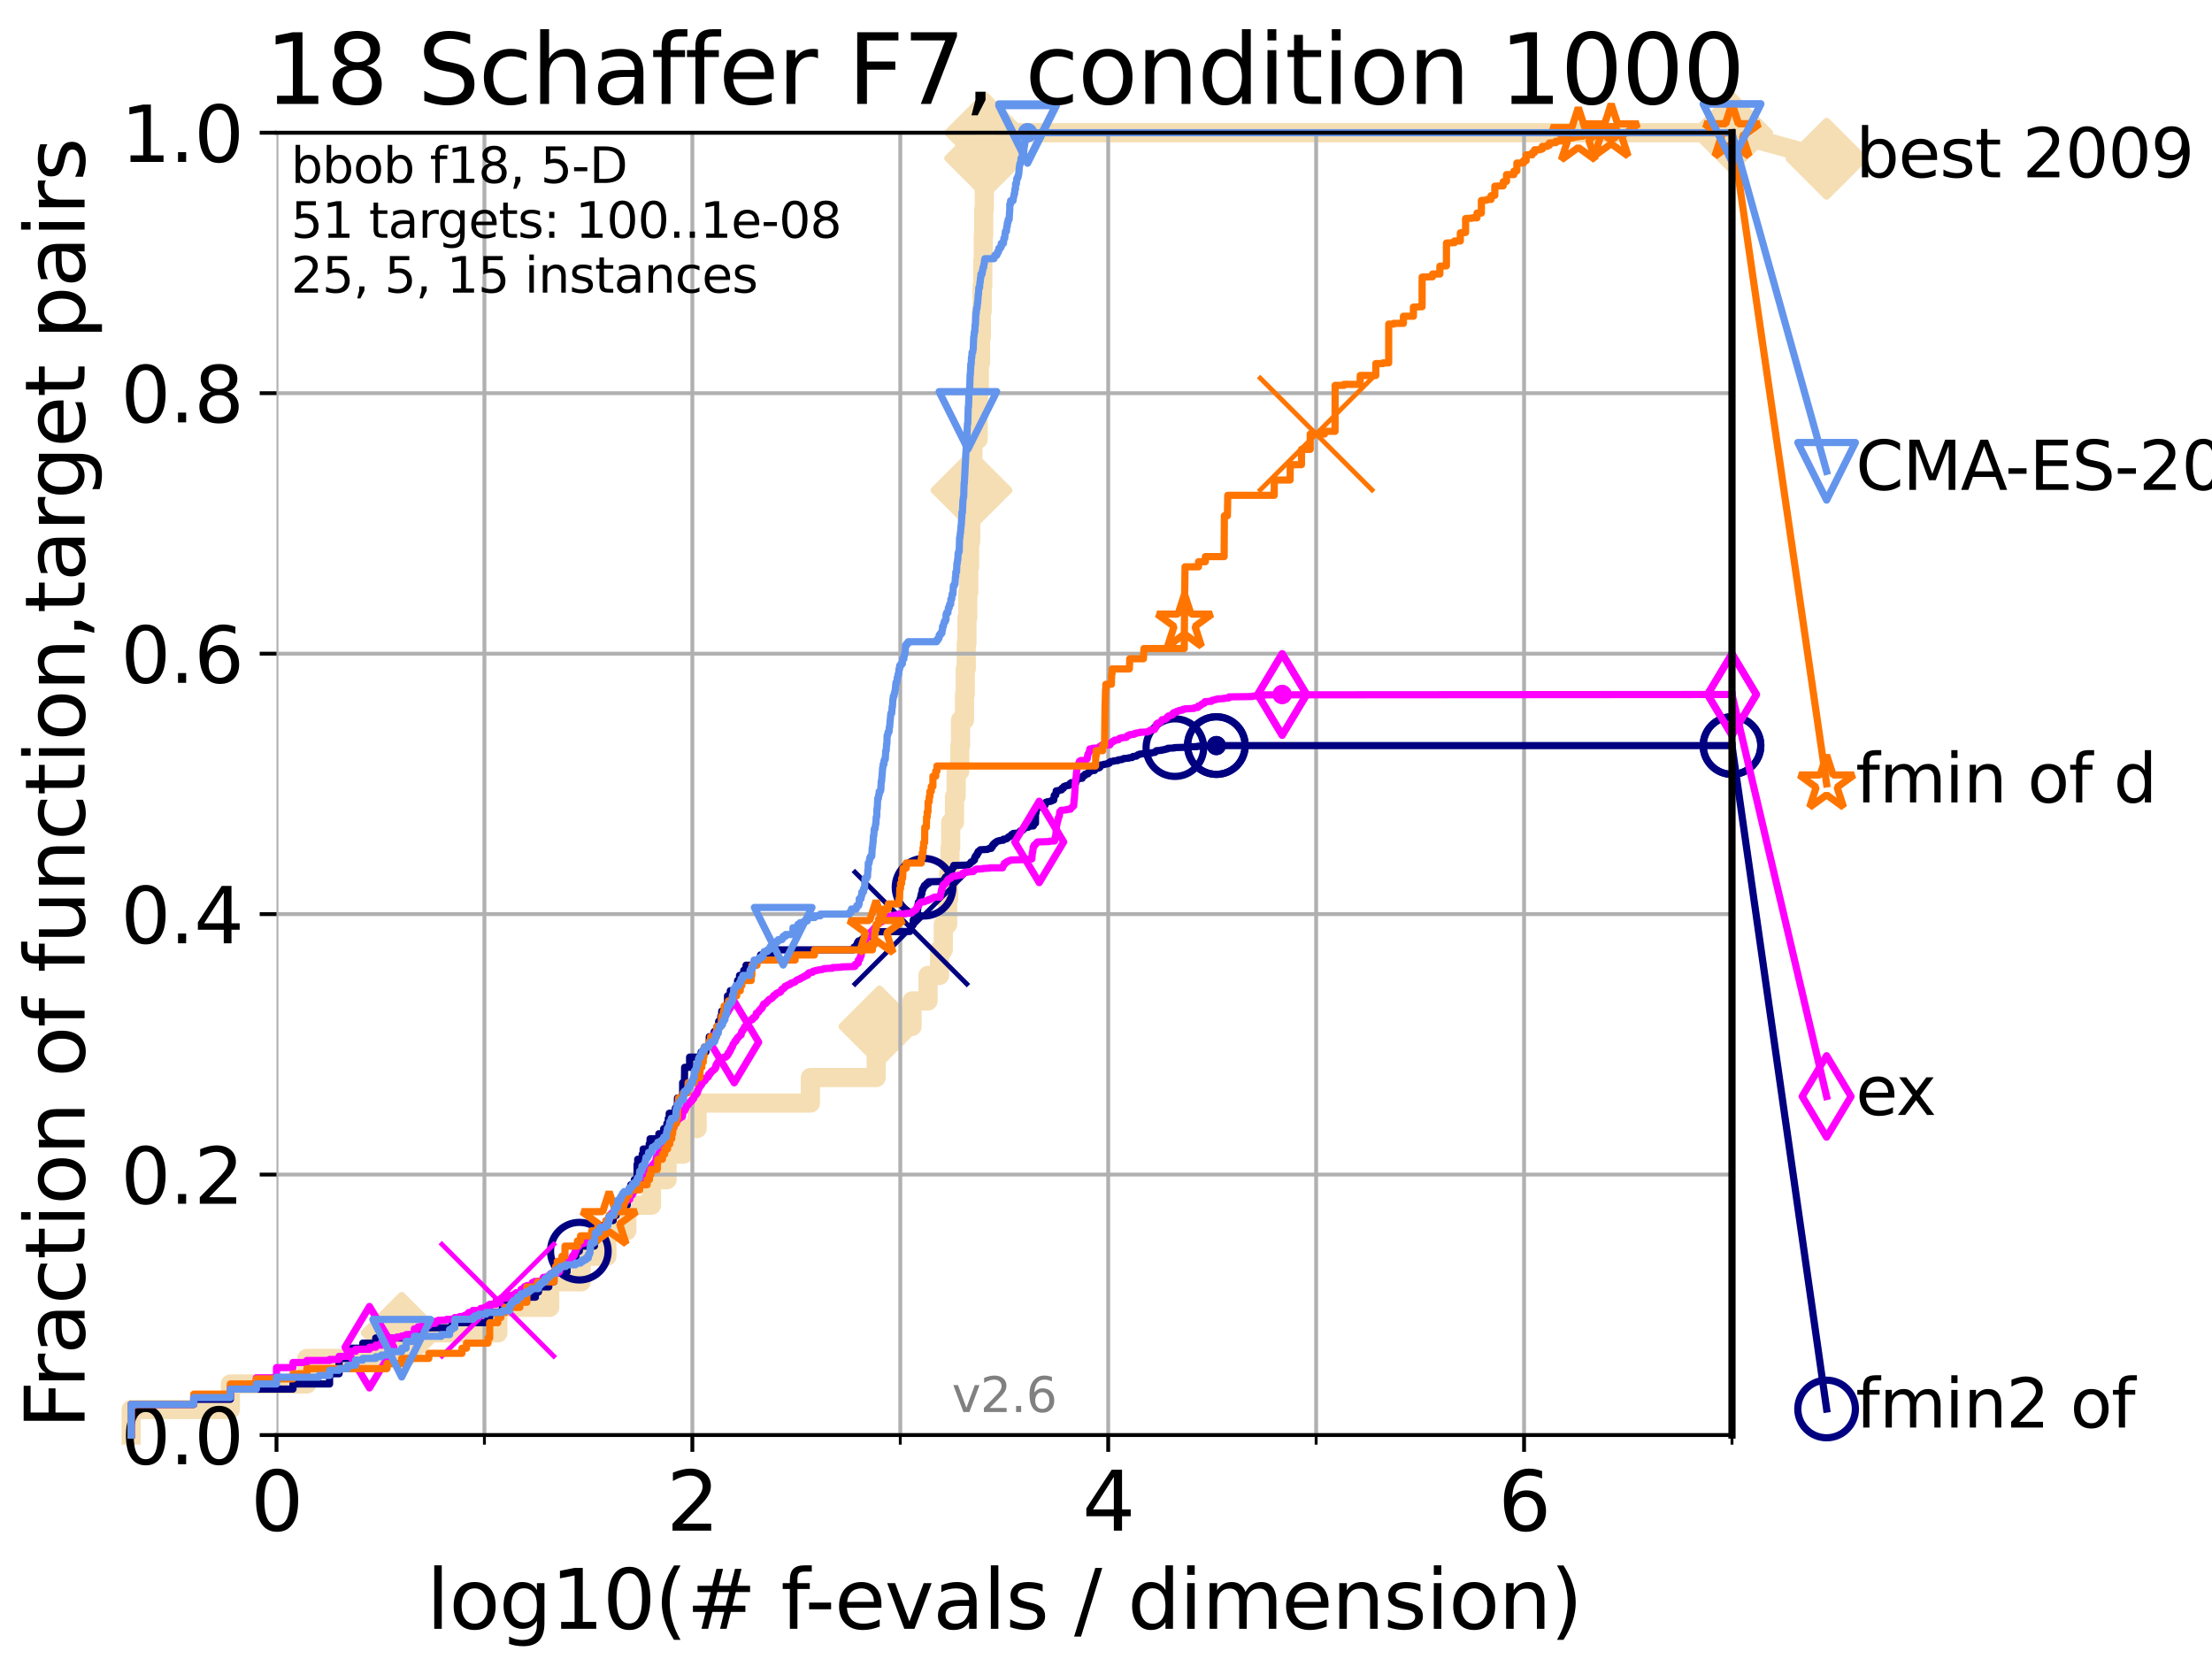 <?xml version="1.0" encoding="utf-8" standalone="no"?>
<!DOCTYPE svg PUBLIC "-//W3C//DTD SVG 1.1//EN"
  "http://www.w3.org/Graphics/SVG/1.1/DTD/svg11.dtd">
<svg xmlns:xlink="http://www.w3.org/1999/xlink" width="460.8pt" height="345.6pt" viewBox="0 0 460.8 345.6" xmlns="http://www.w3.org/2000/svg" version="1.1">
 <defs>
  <style type="text/css">*{stroke-linejoin: round; stroke-linecap: butt}</style>
 </defs>
 <g id="figure_1">
  <g id="patch_1">
   <path d="M 0 345.6 
L 460.8 345.6 
L 460.8 0 
L 0 0 
z
" style="fill: #ffffff"/>
  </g>
  <g id="axes_1">
   <g id="patch_2">
    <path d="M 57.6 298.944 
L 360.806 298.944 
L 360.806 27.648 
L 57.6 27.648 
z
" style="fill: #ffffff"/>
   </g>
   <g id="line2d_1">
    <path d="M 27.324 298.944 
L 27.324 293.624 
L 47.991 293.624 
L 47.991 288.305 
L 63.93 288.305 
L 63.93 282.985 
L 83.678 282.985 
L 83.678 277.666 
L 103.707 277.666 
L 103.707 272.346 
L 114.51 272.346 
L 114.51 267.027 
L 121.073 267.027 
L 121.073 261.707 
L 126.421 261.707 
L 126.421 256.388 
L 130.579 256.388 
L 130.579 251.068 
L 135.717 251.068 
L 135.717 245.749 
L 138.969 245.749 
L 138.969 240.429 
L 142.373 240.429 
L 142.373 235.11 
L 145.22 235.11 
L 145.22 229.79 
L 168.822 229.79 
L 168.822 224.471 
L 182.526 224.471 
L 182.526 219.151 
L 183.197 219.151 
L 183.197 213.832 
L 189.997 213.832 
L 189.997 208.512 
L 193.324 208.512 
L 193.324 203.192 
L 195.732 203.192 
L 195.732 197.873 
L 196.507 197.873 
L 196.507 192.553 
L 197.419 192.553 
L 197.419 187.234 
L 197.627 187.234 
L 197.627 181.914 
L 197.9 181.914 
L 197.9 176.595 
L 198.051 176.595 
L 198.051 171.275 
L 198.84 171.275 
L 198.84 165.956 
L 199.179 165.956 
L 199.179 160.636 
L 199.938 160.636 
L 199.938 155.317 
L 200.097 155.317 
L 200.097 149.997 
L 200.919 149.997 
L 200.919 144.678 
L 201.077 144.678 
L 201.077 139.358 
L 201.283 139.358 
L 201.283 134.039 
L 201.429 134.039 
L 201.429 128.719 
L 201.599 128.719 
L 201.599 123.4 
L 201.808 123.4 
L 201.808 118.08 
L 201.989 118.08 
L 201.989 112.76 
L 202.215 112.76 
L 202.215 107.441 
L 202.376 107.441 
L 202.376 102.121 
L 202.555 102.121 
L 202.555 96.802 
L 202.671 96.802 
L 202.671 91.482 
L 203.776 91.482 
L 203.776 86.163 
L 203.867 86.163 
L 203.867 80.843 
L 204.013 80.843 
L 204.013 75.524 
L 204.271 75.524 
L 204.271 70.204 
L 204.438 70.204 
L 204.438 64.885 
L 204.603 64.885 
L 204.603 59.565 
L 204.736 59.565 
L 204.736 54.246 
L 204.838 54.246 
L 204.838 48.926 
L 204.935 48.926 
L 204.935 43.607 
L 205.044 43.607 
L 205.044 38.287 
L 205.136 38.287 
L 205.136 32.968 
L 205.233 32.968 
L 205.233 27.648 
L 360.806 27.648 
" style="fill: none; stroke: #f5deb3; stroke-width: 4; stroke-linecap: square"/>
   </g>
   <g id="line2d_2">
    <defs>
     <path id="m5b8f60e69a" d="M -0 7.778 
L 7.778 0 
L 0 -7.778 
L -7.778 -0 
z
" style="stroke: #f5deb3; stroke-width: 1.5; stroke-linejoin: miter"/>
    </defs>
    <g>
     <use xlink:href="#m5b8f60e69a" x="83.678" y="277.666" style="fill: #f5deb3; stroke: #f5deb3; stroke-width: 1.5; stroke-linejoin: miter"/>
     <use xlink:href="#m5b8f60e69a" x="183.197" y="213.832" style="fill: #f5deb3; stroke: #f5deb3; stroke-width: 1.5; stroke-linejoin: miter"/>
     <use xlink:href="#m5b8f60e69a" x="202.376" y="102.121" style="fill: #f5deb3; stroke: #f5deb3; stroke-width: 1.5; stroke-linejoin: miter"/>
     <use xlink:href="#m5b8f60e69a" x="205.233" y="32.968" style="fill: #f5deb3; stroke: #f5deb3; stroke-width: 1.5; stroke-linejoin: miter"/>
     <use xlink:href="#m5b8f60e69a" x="205.233" y="27.648" style="fill: #f5deb3; stroke: #f5deb3; stroke-width: 1.5; stroke-linejoin: miter"/>
     <use xlink:href="#m5b8f60e69a" x="360.806" y="27.648" style="fill: #f5deb3; stroke: #f5deb3; stroke-width: 1.5; stroke-linejoin: miter"/>
    </g>
   </g>
   <g id="line2d_3">
    <path style="fill: none; stroke: #f5deb3; stroke-width: 4; stroke-linecap: square"/>
    <g/>
   </g>
   <g id="line2d_4">
    <path d="M 360.806 27.648 
L 380.515 33.074 
" style="fill: none; stroke: #f5deb3; stroke-width: 4; stroke-linecap: square"/>
    <g>
     <use xlink:href="#m5b8f60e69a" x="360.806" y="27.648" style="fill: #f5deb3; stroke: #f5deb3; stroke-width: 1.5; stroke-linejoin: miter"/>
     <use xlink:href="#m5b8f60e69a" x="380.515" y="33.074" style="fill: #f5deb3; stroke: #f5deb3; stroke-width: 1.5; stroke-linejoin: miter"/>
    </g>
   </g>
   <g id="matplotlib.axis_1">
    <g id="xtick_1">
     <g id="line2d_5">
      <path d="M 57.6 298.944 
L 57.6 27.648 
" clip-path="url(#pefc0309214)" style="fill: none; stroke: #b0b0b0; stroke-width: 0.8; stroke-linecap: square"/>
     </g>
     <g id="line2d_6">
      <defs>
       <path id="m9571bd55b5" d="M 0 0 
L 0 3.5 
" style="stroke: #000000; stroke-width: 0.8"/>
      </defs>
      <g>
       <use xlink:href="#m9571bd55b5" x="57.6" y="298.944" style="stroke: #000000; stroke-width: 0.8"/>
      </g>
     </g>
     <g id="text_1">
      <!-- 0 -->
      <g transform="translate(52.192 318.861)scale(0.17 -0.17)">
       <defs>
        <path id="DejaVuSans-30" d="M 2034 4250 
Q 1547 4250 1301 3770 
Q 1056 3291 1056 2328 
Q 1056 1369 1301 889 
Q 1547 409 2034 409 
Q 2525 409 2770 889 
Q 3016 1369 3016 2328 
Q 3016 3291 2770 3770 
Q 2525 4250 2034 4250 
z
M 2034 4750 
Q 2819 4750 3233 4129 
Q 3647 3509 3647 2328 
Q 3647 1150 3233 529 
Q 2819 -91 2034 -91 
Q 1250 -91 836 529 
Q 422 1150 422 2328 
Q 422 3509 836 4129 
Q 1250 4750 2034 4750 
z
" transform="scale(0.016)"/>
       </defs>
       <use xlink:href="#DejaVuSans-30"/>
      </g>
     </g>
    </g>
    <g id="xtick_2">
     <g id="line2d_7">
      <path d="M 144.23 298.944 
L 144.23 27.648 
" clip-path="url(#pefc0309214)" style="fill: none; stroke: #b0b0b0; stroke-width: 0.8; stroke-linecap: square"/>
     </g>
     <g id="line2d_8">
      <g>
       <use xlink:href="#m9571bd55b5" x="144.23" y="298.944" style="stroke: #000000; stroke-width: 0.8"/>
      </g>
     </g>
     <g id="text_2">
      <!-- 2 -->
      <g transform="translate(138.822 318.861)scale(0.17 -0.17)">
       <defs>
        <path id="DejaVuSans-32" d="M 1228 531 
L 3431 531 
L 3431 0 
L 469 0 
L 469 531 
Q 828 903 1448 1529 
Q 2069 2156 2228 2338 
Q 2531 2678 2651 2914 
Q 2772 3150 2772 3378 
Q 2772 3750 2511 3984 
Q 2250 4219 1831 4219 
Q 1534 4219 1204 4116 
Q 875 4013 500 3803 
L 500 4441 
Q 881 4594 1212 4672 
Q 1544 4750 1819 4750 
Q 2544 4750 2975 4387 
Q 3406 4025 3406 3419 
Q 3406 3131 3298 2873 
Q 3191 2616 2906 2266 
Q 2828 2175 2409 1742 
Q 1991 1309 1228 531 
z
" transform="scale(0.016)"/>
       </defs>
       <use xlink:href="#DejaVuSans-32"/>
      </g>
     </g>
    </g>
    <g id="xtick_3">
     <g id="line2d_9">
      <path d="M 230.861 298.944 
L 230.861 27.648 
" clip-path="url(#pefc0309214)" style="fill: none; stroke: #b0b0b0; stroke-width: 0.8; stroke-linecap: square"/>
     </g>
     <g id="line2d_10">
      <g>
       <use xlink:href="#m9571bd55b5" x="230.861" y="298.944" style="stroke: #000000; stroke-width: 0.8"/>
      </g>
     </g>
     <g id="text_3">
      <!-- 4 -->
      <g transform="translate(225.453 318.861)scale(0.17 -0.17)">
       <defs>
        <path id="DejaVuSans-34" d="M 2419 4116 
L 825 1625 
L 2419 1625 
L 2419 4116 
z
M 2253 4666 
L 3047 4666 
L 3047 1625 
L 3713 1625 
L 3713 1100 
L 3047 1100 
L 3047 0 
L 2419 0 
L 2419 1100 
L 313 1100 
L 313 1709 
L 2253 4666 
z
" transform="scale(0.016)"/>
       </defs>
       <use xlink:href="#DejaVuSans-34"/>
      </g>
     </g>
    </g>
    <g id="xtick_4">
     <g id="line2d_11">
      <path d="M 317.491 298.944 
L 317.491 27.648 
" clip-path="url(#pefc0309214)" style="fill: none; stroke: #b0b0b0; stroke-width: 0.8; stroke-linecap: square"/>
     </g>
     <g id="line2d_12">
      <g>
       <use xlink:href="#m9571bd55b5" x="317.491" y="298.944" style="stroke: #000000; stroke-width: 0.8"/>
      </g>
     </g>
     <g id="text_4">
      <!-- 6 -->
      <g transform="translate(312.083 318.861)scale(0.17 -0.17)">
       <defs>
        <path id="DejaVuSans-36" d="M 2113 2584 
Q 1688 2584 1439 2293 
Q 1191 2003 1191 1497 
Q 1191 994 1439 701 
Q 1688 409 2113 409 
Q 2538 409 2786 701 
Q 3034 994 3034 1497 
Q 3034 2003 2786 2293 
Q 2538 2584 2113 2584 
z
M 3366 4563 
L 3366 3988 
Q 3128 4100 2886 4159 
Q 2644 4219 2406 4219 
Q 1781 4219 1451 3797 
Q 1122 3375 1075 2522 
Q 1259 2794 1537 2939 
Q 1816 3084 2150 3084 
Q 2853 3084 3261 2657 
Q 3669 2231 3669 1497 
Q 3669 778 3244 343 
Q 2819 -91 2113 -91 
Q 1303 -91 875 529 
Q 447 1150 447 2328 
Q 447 3434 972 4092 
Q 1497 4750 2381 4750 
Q 2619 4750 2861 4703 
Q 3103 4656 3366 4563 
z
" transform="scale(0.016)"/>
       </defs>
       <use xlink:href="#DejaVuSans-36"/>
      </g>
     </g>
    </g>
    <g id="xtick_5">
     <g id="line2d_13">
      <path d="M 100.915 298.944 
L 100.915 27.648 
" clip-path="url(#pefc0309214)" style="fill: none; stroke: #b0b0b0; stroke-width: 0.8; stroke-linecap: square"/>
     </g>
     <g id="line2d_14">
      <defs>
       <path id="m19b07f7227" d="M 0 0 
L 0 2 
" style="stroke: #000000; stroke-width: 0.6"/>
      </defs>
      <g>
       <use xlink:href="#m19b07f7227" x="100.915" y="298.944" style="stroke: #000000; stroke-width: 0.6"/>
      </g>
     </g>
    </g>
    <g id="xtick_6">
     <g id="line2d_15">
      <path d="M 187.546 298.944 
L 187.546 27.648 
" clip-path="url(#pefc0309214)" style="fill: none; stroke: #b0b0b0; stroke-width: 0.8; stroke-linecap: square"/>
     </g>
     <g id="line2d_16">
      <g>
       <use xlink:href="#m19b07f7227" x="187.546" y="298.944" style="stroke: #000000; stroke-width: 0.6"/>
      </g>
     </g>
    </g>
    <g id="xtick_7">
     <g id="line2d_17">
      <path d="M 274.176 298.944 
L 274.176 27.648 
" clip-path="url(#pefc0309214)" style="fill: none; stroke: #b0b0b0; stroke-width: 0.8; stroke-linecap: square"/>
     </g>
     <g id="line2d_18">
      <g>
       <use xlink:href="#m19b07f7227" x="274.176" y="298.944" style="stroke: #000000; stroke-width: 0.6"/>
      </g>
     </g>
    </g>
    <g id="xtick_8">
     <g id="line2d_19">
      <path d="M 360.806 298.944 
L 360.806 27.648 
" clip-path="url(#pefc0309214)" style="fill: none; stroke: #b0b0b0; stroke-width: 0.8; stroke-linecap: square"/>
     </g>
     <g id="line2d_20">
      <g>
       <use xlink:href="#m19b07f7227" x="360.806" y="298.944" style="stroke: #000000; stroke-width: 0.6"/>
      </g>
     </g>
    </g>
    <g id="text_5">
     <!-- log10(# f-evals / dimension) -->
     <g transform="translate(88.823 339.314)scale(0.17 -0.17)">
      <defs>
       <path id="DejaVuSans-6c" d="M 603 4863 
L 1178 4863 
L 1178 0 
L 603 0 
L 603 4863 
z
" transform="scale(0.016)"/>
       <path id="DejaVuSans-6f" d="M 1959 3097 
Q 1497 3097 1228 2736 
Q 959 2375 959 1747 
Q 959 1119 1226 758 
Q 1494 397 1959 397 
Q 2419 397 2687 759 
Q 2956 1122 2956 1747 
Q 2956 2369 2687 2733 
Q 2419 3097 1959 3097 
z
M 1959 3584 
Q 2709 3584 3137 3096 
Q 3566 2609 3566 1747 
Q 3566 888 3137 398 
Q 2709 -91 1959 -91 
Q 1206 -91 779 398 
Q 353 888 353 1747 
Q 353 2609 779 3096 
Q 1206 3584 1959 3584 
z
" transform="scale(0.016)"/>
       <path id="DejaVuSans-67" d="M 2906 1791 
Q 2906 2416 2648 2759 
Q 2391 3103 1925 3103 
Q 1463 3103 1205 2759 
Q 947 2416 947 1791 
Q 947 1169 1205 825 
Q 1463 481 1925 481 
Q 2391 481 2648 825 
Q 2906 1169 2906 1791 
z
M 3481 434 
Q 3481 -459 3084 -895 
Q 2688 -1331 1869 -1331 
Q 1566 -1331 1297 -1286 
Q 1028 -1241 775 -1147 
L 775 -588 
Q 1028 -725 1275 -790 
Q 1522 -856 1778 -856 
Q 2344 -856 2625 -561 
Q 2906 -266 2906 331 
L 2906 616 
Q 2728 306 2450 153 
Q 2172 0 1784 0 
Q 1141 0 747 490 
Q 353 981 353 1791 
Q 353 2603 747 3093 
Q 1141 3584 1784 3584 
Q 2172 3584 2450 3431 
Q 2728 3278 2906 2969 
L 2906 3500 
L 3481 3500 
L 3481 434 
z
" transform="scale(0.016)"/>
       <path id="DejaVuSans-31" d="M 794 531 
L 1825 531 
L 1825 4091 
L 703 3866 
L 703 4441 
L 1819 4666 
L 2450 4666 
L 2450 531 
L 3481 531 
L 3481 0 
L 794 0 
L 794 531 
z
" transform="scale(0.016)"/>
       <path id="DejaVuSans-28" d="M 1984 4856 
Q 1566 4138 1362 3434 
Q 1159 2731 1159 2009 
Q 1159 1288 1364 580 
Q 1569 -128 1984 -844 
L 1484 -844 
Q 1016 -109 783 600 
Q 550 1309 550 2009 
Q 550 2706 781 3412 
Q 1013 4119 1484 4856 
L 1984 4856 
z
" transform="scale(0.016)"/>
       <path id="DejaVuSans-23" d="M 3272 2816 
L 2363 2816 
L 2100 1772 
L 3016 1772 
L 3272 2816 
z
M 2803 4594 
L 2478 3297 
L 3391 3297 
L 3719 4594 
L 4219 4594 
L 3897 3297 
L 4872 3297 
L 4872 2816 
L 3775 2816 
L 3519 1772 
L 4513 1772 
L 4513 1294 
L 3397 1294 
L 3072 0 
L 2572 0 
L 2894 1294 
L 1978 1294 
L 1656 0 
L 1153 0 
L 1478 1294 
L 494 1294 
L 494 1772 
L 1594 1772 
L 1856 2816 
L 850 2816 
L 850 3297 
L 1978 3297 
L 2297 4594 
L 2803 4594 
z
" transform="scale(0.016)"/>
       <path id="DejaVuSans-20" transform="scale(0.016)"/>
       <path id="DejaVuSans-66" d="M 2375 4863 
L 2375 4384 
L 1825 4384 
Q 1516 4384 1395 4259 
Q 1275 4134 1275 3809 
L 1275 3500 
L 2222 3500 
L 2222 3053 
L 1275 3053 
L 1275 0 
L 697 0 
L 697 3053 
L 147 3053 
L 147 3500 
L 697 3500 
L 697 3744 
Q 697 4328 969 4595 
Q 1241 4863 1831 4863 
L 2375 4863 
z
" transform="scale(0.016)"/>
       <path id="DejaVuSans-2d" d="M 313 2009 
L 1997 2009 
L 1997 1497 
L 313 1497 
L 313 2009 
z
" transform="scale(0.016)"/>
       <path id="DejaVuSans-65" d="M 3597 1894 
L 3597 1613 
L 953 1613 
Q 991 1019 1311 708 
Q 1631 397 2203 397 
Q 2534 397 2845 478 
Q 3156 559 3463 722 
L 3463 178 
Q 3153 47 2828 -22 
Q 2503 -91 2169 -91 
Q 1331 -91 842 396 
Q 353 884 353 1716 
Q 353 2575 817 3079 
Q 1281 3584 2069 3584 
Q 2775 3584 3186 3129 
Q 3597 2675 3597 1894 
z
M 3022 2063 
Q 3016 2534 2758 2815 
Q 2500 3097 2075 3097 
Q 1594 3097 1305 2825 
Q 1016 2553 972 2059 
L 3022 2063 
z
" transform="scale(0.016)"/>
       <path id="DejaVuSans-76" d="M 191 3500 
L 800 3500 
L 1894 563 
L 2988 3500 
L 3597 3500 
L 2284 0 
L 1503 0 
L 191 3500 
z
" transform="scale(0.016)"/>
       <path id="DejaVuSans-61" d="M 2194 1759 
Q 1497 1759 1228 1600 
Q 959 1441 959 1056 
Q 959 750 1161 570 
Q 1363 391 1709 391 
Q 2188 391 2477 730 
Q 2766 1069 2766 1631 
L 2766 1759 
L 2194 1759 
z
M 3341 1997 
L 3341 0 
L 2766 0 
L 2766 531 
Q 2569 213 2275 61 
Q 1981 -91 1556 -91 
Q 1019 -91 701 211 
Q 384 513 384 1019 
Q 384 1609 779 1909 
Q 1175 2209 1959 2209 
L 2766 2209 
L 2766 2266 
Q 2766 2663 2505 2880 
Q 2244 3097 1772 3097 
Q 1472 3097 1187 3025 
Q 903 2953 641 2809 
L 641 3341 
Q 956 3463 1253 3523 
Q 1550 3584 1831 3584 
Q 2591 3584 2966 3190 
Q 3341 2797 3341 1997 
z
" transform="scale(0.016)"/>
       <path id="DejaVuSans-73" d="M 2834 3397 
L 2834 2853 
Q 2591 2978 2328 3040 
Q 2066 3103 1784 3103 
Q 1356 3103 1142 2972 
Q 928 2841 928 2578 
Q 928 2378 1081 2264 
Q 1234 2150 1697 2047 
L 1894 2003 
Q 2506 1872 2764 1633 
Q 3022 1394 3022 966 
Q 3022 478 2636 193 
Q 2250 -91 1575 -91 
Q 1294 -91 989 -36 
Q 684 19 347 128 
L 347 722 
Q 666 556 975 473 
Q 1284 391 1588 391 
Q 1994 391 2212 530 
Q 2431 669 2431 922 
Q 2431 1156 2273 1281 
Q 2116 1406 1581 1522 
L 1381 1569 
Q 847 1681 609 1914 
Q 372 2147 372 2553 
Q 372 3047 722 3315 
Q 1072 3584 1716 3584 
Q 2034 3584 2315 3537 
Q 2597 3491 2834 3397 
z
" transform="scale(0.016)"/>
       <path id="DejaVuSans-2f" d="M 1625 4666 
L 2156 4666 
L 531 -594 
L 0 -594 
L 1625 4666 
z
" transform="scale(0.016)"/>
       <path id="DejaVuSans-64" d="M 2906 2969 
L 2906 4863 
L 3481 4863 
L 3481 0 
L 2906 0 
L 2906 525 
Q 2725 213 2448 61 
Q 2172 -91 1784 -91 
Q 1150 -91 751 415 
Q 353 922 353 1747 
Q 353 2572 751 3078 
Q 1150 3584 1784 3584 
Q 2172 3584 2448 3432 
Q 2725 3281 2906 2969 
z
M 947 1747 
Q 947 1113 1208 752 
Q 1469 391 1925 391 
Q 2381 391 2643 752 
Q 2906 1113 2906 1747 
Q 2906 2381 2643 2742 
Q 2381 3103 1925 3103 
Q 1469 3103 1208 2742 
Q 947 2381 947 1747 
z
" transform="scale(0.016)"/>
       <path id="DejaVuSans-69" d="M 603 3500 
L 1178 3500 
L 1178 0 
L 603 0 
L 603 3500 
z
M 603 4863 
L 1178 4863 
L 1178 4134 
L 603 4134 
L 603 4863 
z
" transform="scale(0.016)"/>
       <path id="DejaVuSans-6d" d="M 3328 2828 
Q 3544 3216 3844 3400 
Q 4144 3584 4550 3584 
Q 5097 3584 5394 3201 
Q 5691 2819 5691 2113 
L 5691 0 
L 5113 0 
L 5113 2094 
Q 5113 2597 4934 2840 
Q 4756 3084 4391 3084 
Q 3944 3084 3684 2787 
Q 3425 2491 3425 1978 
L 3425 0 
L 2847 0 
L 2847 2094 
Q 2847 2600 2669 2842 
Q 2491 3084 2119 3084 
Q 1678 3084 1418 2786 
Q 1159 2488 1159 1978 
L 1159 0 
L 581 0 
L 581 3500 
L 1159 3500 
L 1159 2956 
Q 1356 3278 1631 3431 
Q 1906 3584 2284 3584 
Q 2666 3584 2933 3390 
Q 3200 3197 3328 2828 
z
" transform="scale(0.016)"/>
       <path id="DejaVuSans-6e" d="M 3513 2113 
L 3513 0 
L 2938 0 
L 2938 2094 
Q 2938 2591 2744 2837 
Q 2550 3084 2163 3084 
Q 1697 3084 1428 2787 
Q 1159 2491 1159 1978 
L 1159 0 
L 581 0 
L 581 3500 
L 1159 3500 
L 1159 2956 
Q 1366 3272 1645 3428 
Q 1925 3584 2291 3584 
Q 2894 3584 3203 3211 
Q 3513 2838 3513 2113 
z
" transform="scale(0.016)"/>
       <path id="DejaVuSans-29" d="M 513 4856 
L 1013 4856 
Q 1481 4119 1714 3412 
Q 1947 2706 1947 2009 
Q 1947 1309 1714 600 
Q 1481 -109 1013 -844 
L 513 -844 
Q 928 -128 1133 580 
Q 1338 1288 1338 2009 
Q 1338 2731 1133 3434 
Q 928 4138 513 4856 
z
" transform="scale(0.016)"/>
      </defs>
      <use xlink:href="#DejaVuSans-6c"/>
      <use xlink:href="#DejaVuSans-6f" x="27.783"/>
      <use xlink:href="#DejaVuSans-67" x="88.965"/>
      <use xlink:href="#DejaVuSans-31" x="152.441"/>
      <use xlink:href="#DejaVuSans-30" x="216.064"/>
      <use xlink:href="#DejaVuSans-28" x="279.688"/>
      <use xlink:href="#DejaVuSans-23" x="318.701"/>
      <use xlink:href="#DejaVuSans-20" x="402.49"/>
      <use xlink:href="#DejaVuSans-66" x="434.277"/>
      <use xlink:href="#DejaVuSans-2d" x="463.982"/>
      <use xlink:href="#DejaVuSans-65" x="500.066"/>
      <use xlink:href="#DejaVuSans-76" x="561.59"/>
      <use xlink:href="#DejaVuSans-61" x="620.77"/>
      <use xlink:href="#DejaVuSans-6c" x="682.049"/>
      <use xlink:href="#DejaVuSans-73" x="709.832"/>
      <use xlink:href="#DejaVuSans-20" x="761.932"/>
      <use xlink:href="#DejaVuSans-2f" x="793.719"/>
      <use xlink:href="#DejaVuSans-20" x="827.41"/>
      <use xlink:href="#DejaVuSans-64" x="859.197"/>
      <use xlink:href="#DejaVuSans-69" x="922.674"/>
      <use xlink:href="#DejaVuSans-6d" x="950.457"/>
      <use xlink:href="#DejaVuSans-65" x="1047.869"/>
      <use xlink:href="#DejaVuSans-6e" x="1109.393"/>
      <use xlink:href="#DejaVuSans-73" x="1172.771"/>
      <use xlink:href="#DejaVuSans-69" x="1224.871"/>
      <use xlink:href="#DejaVuSans-6f" x="1252.654"/>
      <use xlink:href="#DejaVuSans-6e" x="1313.836"/>
      <use xlink:href="#DejaVuSans-29" x="1377.215"/>
     </g>
    </g>
   </g>
   <g id="matplotlib.axis_2">
    <g id="ytick_1">
     <g id="line2d_21">
      <path d="M 57.6 298.944 
L 360.806 298.944 
" clip-path="url(#pefc0309214)" style="fill: none; stroke: #b0b0b0; stroke-width: 0.8; stroke-linecap: square"/>
     </g>
     <g id="line2d_22">
      <defs>
       <path id="mca20da3d62" d="M 0 0 
L -3.5 0 
" style="stroke: #000000; stroke-width: 0.8"/>
      </defs>
      <g>
       <use xlink:href="#mca20da3d62" x="57.6" y="298.944" style="stroke: #000000; stroke-width: 0.8"/>
      </g>
     </g>
     <g id="text_6">
      <!-- 0.0 -->
      <g transform="translate(25.155 305.023)scale(0.16 -0.16)">
       <defs>
        <path id="DejaVuSans-2e" d="M 684 794 
L 1344 794 
L 1344 0 
L 684 0 
L 684 794 
z
" transform="scale(0.016)"/>
       </defs>
       <use xlink:href="#DejaVuSans-30"/>
       <use xlink:href="#DejaVuSans-2e" x="63.623"/>
       <use xlink:href="#DejaVuSans-30" x="95.41"/>
      </g>
     </g>
    </g>
    <g id="ytick_2">
     <g id="line2d_23">
      <path d="M 57.6 244.685 
L 360.806 244.685 
" clip-path="url(#pefc0309214)" style="fill: none; stroke: #b0b0b0; stroke-width: 0.8; stroke-linecap: square"/>
     </g>
     <g id="line2d_24">
      <g>
       <use xlink:href="#mca20da3d62" x="57.6" y="244.685" style="stroke: #000000; stroke-width: 0.8"/>
      </g>
     </g>
     <g id="text_7">
      <!-- 0.2 -->
      <g transform="translate(25.155 250.764)scale(0.16 -0.16)">
       <use xlink:href="#DejaVuSans-30"/>
       <use xlink:href="#DejaVuSans-2e" x="63.623"/>
       <use xlink:href="#DejaVuSans-32" x="95.41"/>
      </g>
     </g>
    </g>
    <g id="ytick_3">
     <g id="line2d_25">
      <path d="M 57.6 190.426 
L 360.806 190.426 
" clip-path="url(#pefc0309214)" style="fill: none; stroke: #b0b0b0; stroke-width: 0.8; stroke-linecap: square"/>
     </g>
     <g id="line2d_26">
      <g>
       <use xlink:href="#mca20da3d62" x="57.6" y="190.426" style="stroke: #000000; stroke-width: 0.8"/>
      </g>
     </g>
     <g id="text_8">
      <!-- 0.4 -->
      <g transform="translate(25.155 196.504)scale(0.16 -0.16)">
       <use xlink:href="#DejaVuSans-30"/>
       <use xlink:href="#DejaVuSans-2e" x="63.623"/>
       <use xlink:href="#DejaVuSans-34" x="95.41"/>
      </g>
     </g>
    </g>
    <g id="ytick_4">
     <g id="line2d_27">
      <path d="M 57.6 136.166 
L 360.806 136.166 
" clip-path="url(#pefc0309214)" style="fill: none; stroke: #b0b0b0; stroke-width: 0.8; stroke-linecap: square"/>
     </g>
     <g id="line2d_28">
      <g>
       <use xlink:href="#mca20da3d62" x="57.6" y="136.166" style="stroke: #000000; stroke-width: 0.8"/>
      </g>
     </g>
     <g id="text_9">
      <!-- 0.6 -->
      <g transform="translate(25.155 142.245)scale(0.16 -0.16)">
       <use xlink:href="#DejaVuSans-30"/>
       <use xlink:href="#DejaVuSans-2e" x="63.623"/>
       <use xlink:href="#DejaVuSans-36" x="95.41"/>
      </g>
     </g>
    </g>
    <g id="ytick_5">
     <g id="line2d_29">
      <path d="M 57.6 81.907 
L 360.806 81.907 
" clip-path="url(#pefc0309214)" style="fill: none; stroke: #b0b0b0; stroke-width: 0.8; stroke-linecap: square"/>
     </g>
     <g id="line2d_30">
      <g>
       <use xlink:href="#mca20da3d62" x="57.6" y="81.907" style="stroke: #000000; stroke-width: 0.8"/>
      </g>
     </g>
     <g id="text_10">
      <!-- 0.8 -->
      <g transform="translate(25.155 87.986)scale(0.16 -0.16)">
       <defs>
        <path id="DejaVuSans-38" d="M 2034 2216 
Q 1584 2216 1326 1975 
Q 1069 1734 1069 1313 
Q 1069 891 1326 650 
Q 1584 409 2034 409 
Q 2484 409 2743 651 
Q 3003 894 3003 1313 
Q 3003 1734 2745 1975 
Q 2488 2216 2034 2216 
z
M 1403 2484 
Q 997 2584 770 2862 
Q 544 3141 544 3541 
Q 544 4100 942 4425 
Q 1341 4750 2034 4750 
Q 2731 4750 3128 4425 
Q 3525 4100 3525 3541 
Q 3525 3141 3298 2862 
Q 3072 2584 2669 2484 
Q 3125 2378 3379 2068 
Q 3634 1759 3634 1313 
Q 3634 634 3220 271 
Q 2806 -91 2034 -91 
Q 1263 -91 848 271 
Q 434 634 434 1313 
Q 434 1759 690 2068 
Q 947 2378 1403 2484 
z
M 1172 3481 
Q 1172 3119 1398 2916 
Q 1625 2713 2034 2713 
Q 2441 2713 2670 2916 
Q 2900 3119 2900 3481 
Q 2900 3844 2670 4047 
Q 2441 4250 2034 4250 
Q 1625 4250 1398 4047 
Q 1172 3844 1172 3481 
z
" transform="scale(0.016)"/>
       </defs>
       <use xlink:href="#DejaVuSans-30"/>
       <use xlink:href="#DejaVuSans-2e" x="63.623"/>
       <use xlink:href="#DejaVuSans-38" x="95.41"/>
      </g>
     </g>
    </g>
    <g id="ytick_6">
     <g id="line2d_31">
      <path d="M 57.6 27.648 
L 360.806 27.648 
" clip-path="url(#pefc0309214)" style="fill: none; stroke: #b0b0b0; stroke-width: 0.8; stroke-linecap: square"/>
     </g>
     <g id="line2d_32">
      <g>
       <use xlink:href="#mca20da3d62" x="57.6" y="27.648" style="stroke: #000000; stroke-width: 0.8"/>
      </g>
     </g>
     <g id="text_11">
      <!-- 1.0 -->
      <g transform="translate(25.155 33.727)scale(0.16 -0.16)">
       <use xlink:href="#DejaVuSans-31"/>
       <use xlink:href="#DejaVuSans-2e" x="63.623"/>
       <use xlink:href="#DejaVuSans-30" x="95.41"/>
      </g>
     </g>
    </g>
    <g id="text_12">
     <!-- Fraction of function,target pairs -->
     <g transform="translate(17.62 297.681)rotate(-90)scale(0.17 -0.17)">
      <defs>
       <path id="DejaVuSans-46" d="M 628 4666 
L 3309 4666 
L 3309 4134 
L 1259 4134 
L 1259 2759 
L 3109 2759 
L 3109 2228 
L 1259 2228 
L 1259 0 
L 628 0 
L 628 4666 
z
" transform="scale(0.016)"/>
       <path id="DejaVuSans-72" d="M 2631 2963 
Q 2534 3019 2420 3045 
Q 2306 3072 2169 3072 
Q 1681 3072 1420 2755 
Q 1159 2438 1159 1844 
L 1159 0 
L 581 0 
L 581 3500 
L 1159 3500 
L 1159 2956 
Q 1341 3275 1631 3429 
Q 1922 3584 2338 3584 
Q 2397 3584 2469 3576 
Q 2541 3569 2628 3553 
L 2631 2963 
z
" transform="scale(0.016)"/>
       <path id="DejaVuSans-63" d="M 3122 3366 
L 3122 2828 
Q 2878 2963 2633 3030 
Q 2388 3097 2138 3097 
Q 1578 3097 1268 2742 
Q 959 2388 959 1747 
Q 959 1106 1268 751 
Q 1578 397 2138 397 
Q 2388 397 2633 464 
Q 2878 531 3122 666 
L 3122 134 
Q 2881 22 2623 -34 
Q 2366 -91 2075 -91 
Q 1284 -91 818 406 
Q 353 903 353 1747 
Q 353 2603 823 3093 
Q 1294 3584 2113 3584 
Q 2378 3584 2631 3529 
Q 2884 3475 3122 3366 
z
" transform="scale(0.016)"/>
       <path id="DejaVuSans-74" d="M 1172 4494 
L 1172 3500 
L 2356 3500 
L 2356 3053 
L 1172 3053 
L 1172 1153 
Q 1172 725 1289 603 
Q 1406 481 1766 481 
L 2356 481 
L 2356 0 
L 1766 0 
Q 1100 0 847 248 
Q 594 497 594 1153 
L 594 3053 
L 172 3053 
L 172 3500 
L 594 3500 
L 594 4494 
L 1172 4494 
z
" transform="scale(0.016)"/>
       <path id="DejaVuSans-75" d="M 544 1381 
L 544 3500 
L 1119 3500 
L 1119 1403 
Q 1119 906 1312 657 
Q 1506 409 1894 409 
Q 2359 409 2629 706 
Q 2900 1003 2900 1516 
L 2900 3500 
L 3475 3500 
L 3475 0 
L 2900 0 
L 2900 538 
Q 2691 219 2414 64 
Q 2138 -91 1772 -91 
Q 1169 -91 856 284 
Q 544 659 544 1381 
z
M 1991 3584 
L 1991 3584 
z
" transform="scale(0.016)"/>
       <path id="DejaVuSans-2c" d="M 750 794 
L 1409 794 
L 1409 256 
L 897 -744 
L 494 -744 
L 750 256 
L 750 794 
z
" transform="scale(0.016)"/>
       <path id="DejaVuSans-70" d="M 1159 525 
L 1159 -1331 
L 581 -1331 
L 581 3500 
L 1159 3500 
L 1159 2969 
Q 1341 3281 1617 3432 
Q 1894 3584 2278 3584 
Q 2916 3584 3314 3078 
Q 3713 2572 3713 1747 
Q 3713 922 3314 415 
Q 2916 -91 2278 -91 
Q 1894 -91 1617 61 
Q 1341 213 1159 525 
z
M 3116 1747 
Q 3116 2381 2855 2742 
Q 2594 3103 2138 3103 
Q 1681 3103 1420 2742 
Q 1159 2381 1159 1747 
Q 1159 1113 1420 752 
Q 1681 391 2138 391 
Q 2594 391 2855 752 
Q 3116 1113 3116 1747 
z
" transform="scale(0.016)"/>
      </defs>
      <use xlink:href="#DejaVuSans-46"/>
      <use xlink:href="#DejaVuSans-72" x="50.27"/>
      <use xlink:href="#DejaVuSans-61" x="91.383"/>
      <use xlink:href="#DejaVuSans-63" x="152.662"/>
      <use xlink:href="#DejaVuSans-74" x="207.643"/>
      <use xlink:href="#DejaVuSans-69" x="246.852"/>
      <use xlink:href="#DejaVuSans-6f" x="274.635"/>
      <use xlink:href="#DejaVuSans-6e" x="335.816"/>
      <use xlink:href="#DejaVuSans-20" x="399.195"/>
      <use xlink:href="#DejaVuSans-6f" x="430.982"/>
      <use xlink:href="#DejaVuSans-66" x="492.164"/>
      <use xlink:href="#DejaVuSans-20" x="527.369"/>
      <use xlink:href="#DejaVuSans-66" x="559.156"/>
      <use xlink:href="#DejaVuSans-75" x="594.361"/>
      <use xlink:href="#DejaVuSans-6e" x="657.74"/>
      <use xlink:href="#DejaVuSans-63" x="721.119"/>
      <use xlink:href="#DejaVuSans-74" x="776.1"/>
      <use xlink:href="#DejaVuSans-69" x="815.309"/>
      <use xlink:href="#DejaVuSans-6f" x="843.092"/>
      <use xlink:href="#DejaVuSans-6e" x="904.273"/>
      <use xlink:href="#DejaVuSans-2c" x="967.652"/>
      <use xlink:href="#DejaVuSans-74" x="999.439"/>
      <use xlink:href="#DejaVuSans-61" x="1038.648"/>
      <use xlink:href="#DejaVuSans-72" x="1099.928"/>
      <use xlink:href="#DejaVuSans-67" x="1139.291"/>
      <use xlink:href="#DejaVuSans-65" x="1202.768"/>
      <use xlink:href="#DejaVuSans-74" x="1264.291"/>
      <use xlink:href="#DejaVuSans-20" x="1303.5"/>
      <use xlink:href="#DejaVuSans-70" x="1335.287"/>
      <use xlink:href="#DejaVuSans-61" x="1398.764"/>
      <use xlink:href="#DejaVuSans-69" x="1460.043"/>
      <use xlink:href="#DejaVuSans-72" x="1487.826"/>
      <use xlink:href="#DejaVuSans-73" x="1528.939"/>
     </g>
    </g>
   </g>
   <g id="line2d_33">
    <defs>
     <path id="m92e1caf4d7" d="M 0 1.5 
C 0.398 1.5 0.779 1.342 1.061 1.061 
C 1.342 0.779 1.5 0.398 1.5 0 
C 1.5 -0.398 1.342 -0.779 1.061 -1.061 
C 0.779 -1.342 0.398 -1.5 0 -1.5 
C -0.398 -1.5 -0.779 -1.342 -1.061 -1.061 
C -1.342 -0.779 -1.5 -0.398 -1.5 0 
C -1.5 0.398 -1.342 0.779 -1.061 1.061 
C -0.779 1.342 -0.398 1.5 0 1.5 
z
" style="stroke: #f5deb3"/>
    </defs>
    <g>
     <use xlink:href="#m92e1caf4d7" x="205.233" y="27.648" style="fill: #f5deb3; stroke: #f5deb3"/>
     <use xlink:href="#m92e1caf4d7" x="205.233" y="27.648" style="fill: #f5deb3; stroke: #f5deb3"/>
    </g>
   </g>
   <g id="line2d_34">
    <defs>
     <path id="m09fedd7416" d="M 0 1.5 
C 0.398 1.5 0.779 1.342 1.061 1.061 
C 1.342 0.779 1.5 0.398 1.5 0 
C 1.5 -0.398 1.342 -0.779 1.061 -1.061 
C 0.779 -1.342 0.398 -1.5 0 -1.5 
C -0.398 -1.5 -0.779 -1.342 -1.061 -1.061 
C -1.342 -0.779 -1.5 -0.398 -1.5 0 
C -1.5 0.398 -1.342 0.779 -1.061 1.061 
C -0.779 1.342 -0.398 1.5 0 1.5 
z
" style="stroke: #000080"/>
    </defs>
    <g>
     <use xlink:href="#m09fedd7416" x="253.391" y="155.317" style="fill: #000080; stroke: #000080"/>
     <use xlink:href="#m09fedd7416" x="253.391" y="155.317" style="fill: #000080; stroke: #000080"/>
    </g>
   </g>
   <g id="line2d_35">
    <path d="M 27.324 298.944 
L 27.324 292.561 
L 40.363 292.561 
L 40.363 291.497 
L 47.991 291.497 
L 47.991 289.369 
L 61.03 289.369 
L 61.03 288.305 
L 68.657 288.305 
L 68.657 286.177 
L 70.639 286.177 
L 70.639 282.985 
L 72.432 282.985 
L 72.432 280.858 
L 75.575 280.858 
L 75.575 279.794 
L 78.267 279.794 
L 78.267 278.73 
L 87.108 278.73 
L 87.108 277.666 
L 87.876 277.666 
L 87.876 276.602 
L 94.206 276.602 
L 94.206 275.538 
L 101.653 275.538 
L 101.653 274.474 
L 102.011 274.474 
L 102.011 273.41 
L 104.656 273.41 
L 104.656 271.282 
L 108.034 271.282 
L 108.034 270.219 
L 111.55 270.219 
L 111.55 269.155 
L 112.18 269.155 
L 112.18 268.091 
L 114.327 268.091 
L 114.327 267.027 
L 115.402 267.027 
L 115.402 264.899 
L 118.152 264.899 
L 118.152 262.771 
L 119.46 262.771 
L 119.46 261.707 
L 120.013 261.707 
L 120.013 260.643 
L 120.683 260.643 
L 120.683 259.579 
L 123.825 259.579 
L 123.825 258.516 
L 124.265 258.516 
L 124.374 255.324 
L 126.517 255.324 
L 126.517 254.26 
L 127.731 254.26 
L 127.731 253.196 
L 128.354 253.196 
L 128.354 252.132 
L 129.041 252.132 
L 129.041 251.068 
L 130.657 251.068 
L 130.734 248.94 
L 131.416 248.94 
L 131.416 246.813 
L 132.145 246.813 
L 132.145 245.749 
L 132.709 245.749 
L 132.709 242.557 
L 132.847 242.557 
L 132.847 241.493 
L 133.788 241.493 
L 133.788 240.429 
L 133.983 240.429 
L 133.983 239.365 
L 135.238 239.365 
L 135.238 238.301 
L 135.419 238.301 
L 135.419 237.237 
L 137.25 237.237 
L 137.25 236.174 
L 138.259 236.174 
L 138.259 235.11 
L 138.919 235.11 
L 138.919 234.046 
L 139.216 234.046 
L 139.216 232.982 
L 139.411 232.982 
L 139.411 231.918 
L 140.68 231.918 
L 140.68 230.854 
L 141.084 230.854 
L 141.129 228.726 
L 142.207 228.726 
L 142.207 225.534 
L 142.58 225.534 
L 142.621 222.343 
L 143.657 222.343 
L 143.657 220.215 
L 146.058 220.215 
L 146.058 219.151 
L 147.055 219.151 
L 147.055 218.087 
L 147.754 218.087 
L 147.754 215.959 
L 148.786 215.959 
L 148.786 214.895 
L 149.396 214.895 
L 149.396 213.832 
L 149.708 213.832 
L 149.708 212.768 
L 150.152 212.768 
L 150.152 211.704 
L 150.344 211.704 
L 150.344 210.64 
L 151.324 210.64 
L 151.324 209.576 
L 151.554 209.576 
L 151.554 207.448 
L 152.132 207.448 
L 152.132 206.384 
L 153.421 206.384 
L 153.421 205.32 
L 153.651 205.32 
L 153.651 204.256 
L 154.057 204.256 
L 154.057 203.192 
L 154.929 203.192 
L 154.929 202.129 
L 155.413 202.129 
L 155.413 201.065 
L 157.419 201.065 
L 157.419 200.001 
L 158.437 200.001 
L 158.437 198.937 
L 160.887 198.937 
L 160.887 197.873 
L 177.747 197.873 
L 177.747 197.589 
L 177.911 197.589 
L 177.911 197.306 
L 178.321 197.306 
L 178.321 196.951 
L 178.504 196.951 
L 178.504 196.809 
L 178.638 196.809 
L 178.638 196.313 
L 178.842 196.313 
L 178.842 196.029 
L 179.436 195.958 
L 179.436 195.745 
L 179.933 195.674 
L 179.933 195.249 
L 180.938 195.178 
L 180.938 194.752 
L 181.235 194.752 
L 181.235 194.327 
L 181.998 194.327 
L 181.998 194.114 
L 189.549 194.043 
L 189.651 193.759 
L 189.724 193.688 
L 189.761 193.192 
L 189.838 193.192 
L 189.875 192.837 
L 190.171 192.766 
L 190.247 191.631 
L 190.489 191.56 
L 190.512 190.993 
L 190.713 190.993 
L 190.748 190.638 
L 191.007 190.638 
L 191.091 190.142 
L 191.122 190.142 
L 191.231 188.511 
L 191.243 188.511 
L 191.311 187.943 
L 191.604 187.872 
L 191.671 187.234 
L 191.773 187.234 
L 191.836 186.596 
L 191.917 186.596 
L 191.938 186.17 
L 192.048 186.17 
L 192.142 185.248 
L 192.301 185.248 
L 192.382 184.822 
L 192.498 184.822 
L 192.565 184.468 
L 192.856 184.468 
L 192.856 184.255 
L 193.015 184.255 
L 193.015 184.042 
L 193.426 184.042 
L 193.426 183.688 
L 196.653 183.617 
L 196.757 183.049 
L 196.909 182.978 
L 196.989 182.695 
L 197.251 182.624 
L 197.251 182.553 
L 197.368 182.553 
L 197.368 182.411 
L 197.594 182.411 
L 197.618 182.127 
L 197.717 182.127 
L 197.789 181.843 
L 197.933 181.843 
L 198.038 181.56 
L 198.236 181.489 
L 198.333 180.921 
L 198.517 180.85 
L 198.555 180.709 
L 198.638 180.709 
L 198.686 180.283 
L 201.686 180.212 
L 201.785 180.07 
L 202.022 179.999 
L 202.114 179.787 
L 202.254 179.716 
L 202.273 179.574 
L 202.599 179.503 
L 202.599 179.432 
L 202.774 179.361 
L 202.797 179.219 
L 203.003 179.148 
L 203.041 178.652 
L 203.147 178.652 
L 203.176 178.368 
L 203.279 178.368 
L 203.279 178.226 
L 203.49 178.226 
L 203.588 177.73 
L 203.772 177.73 
L 203.776 177.375 
L 203.989 177.304 
L 203.989 177.233 
L 204.154 177.162 
L 204.216 177.02 
L 205.716 176.949 
L 205.716 176.879 
L 206.072 176.808 
L 206.072 176.737 
L 206.501 176.737 
L 206.573 176.382 
L 206.756 176.382 
L 206.788 176.027 
L 206.874 176.027 
L 206.967 175.815 
L 207.193 175.815 
L 207.193 175.602 
L 207.392 175.602 
L 207.392 175.46 
L 207.598 175.389 
L 207.704 175.247 
L 208.173 175.176 
L 208.173 175.105 
L 209.007 175.034 
L 209.02 174.822 
L 209.69 174.751 
L 209.755 174.609 
L 210.004 174.538 
L 210.076 174.325 
L 210.408 174.254 
L 210.408 174.183 
L 210.587 174.112 
L 210.669 173.9 
L 210.858 173.829 
L 210.858 173.758 
L 211.091 173.687 
L 211.091 173.616 
L 212.221 173.545 
L 212.221 173.474 
L 212.416 173.403 
L 212.508 173.119 
L 212.893 173.048 
L 212.893 172.978 
L 213.109 172.907 
L 213.153 172.765 
L 213.254 172.765 
L 213.254 172.552 
L 213.465 172.481 
L 213.465 172.41 
L 214.203 172.339 
L 214.203 172.268 
L 214.376 172.197 
L 214.376 172.126 
L 215.271 172.055 
L 215.345 171.772 
L 215.392 171.772 
L 215.431 171.488 
L 215.71 171.488 
L 215.726 169.36 
L 215.827 169.36 
L 215.909 168.225 
L 216.899 168.155 
L 216.899 168.084 
L 217.234 168.013 
L 217.234 167.942 
L 217.521 167.871 
L 217.521 167.8 
L 217.711 167.729 
L 217.801 167.162 
L 218.161 167.091 
L 218.161 167.02 
L 218.825 166.949 
L 218.825 166.878 
L 219.187 166.807 
L 219.249 166.665 
L 219.516 166.665 
L 219.619 165.672 
L 219.932 165.601 
L 220.026 164.75 
L 220.675 164.679 
L 220.675 164.608 
L 221.168 164.537 
L 221.256 164.183 
L 221.549 164.183 
L 221.636 163.828 
L 222.005 163.757 
L 222.005 163.686 
L 222.698 163.615 
L 222.766 163.402 
L 222.851 163.331 
L 222.851 163.261 
L 223.044 163.261 
L 223.13 163.048 
L 224.126 163.048 
L 224.208 162.48 
L 224.487 162.409 
L 224.533 162.197 
L 225.431 162.126 
L 225.53 161.7 
L 225.762 161.629 
L 225.762 161.558 
L 225.993 161.558 
L 226.041 161.275 
L 226.647 161.204 
L 226.703 160.92 
L 226.988 160.849 
L 227.002 160.707 
L 227.179 160.707 
L 227.179 160.565 
L 228.029 160.494 
L 228.114 160.069 
L 228.869 159.998 
L 228.873 159.856 
L 229.123 159.856 
L 229.172 159.572 
L 229.356 159.501 
L 229.356 159.36 
L 229.96 159.289 
L 229.96 159.218 
L 230.629 159.147 
L 230.629 159.076 
L 231.085 159.005 
L 231.133 158.792 
L 231.326 158.721 
L 231.326 158.65 
L 231.996 158.579 
L 231.996 158.508 
L 232.902 158.437 
L 232.924 158.296 
L 233.734 158.225 
L 233.734 158.154 
L 234.084 158.083 
L 234.084 158.012 
L 235.137 157.941 
L 235.137 157.87 
L 235.859 157.799 
L 235.859 157.728 
L 236.013 157.657 
L 236.013 157.586 
L 236.752 157.515 
L 236.853 157.374 
L 237.038 157.303 
L 237.038 157.232 
L 237.412 157.161 
L 237.412 157.09 
L 238.224 157.019 
L 238.224 156.948 
L 239.889 156.877 
L 239.889 156.806 
L 240.588 156.735 
L 240.64 156.593 
L 240.899 156.522 
L 240.899 156.381 
L 241.962 156.31 
L 241.962 156.239 
L 242.637 156.168 
L 242.637 156.097 
L 243.185 156.026 
L 243.253 155.884 
L 244.634 155.813 
L 244.634 155.742 
L 246.968 155.671 
L 246.968 155.6 
L 249.435 155.529 
L 249.435 155.459 
L 253.391 155.388 
L 253.391 155.317 
L 360.806 155.317 
L 360.806 155.317 
" style="fill: none; stroke: #000080; stroke-width: 1.5; stroke-linecap: square"/>
   </g>
   <g id="line2d_36">
    <defs>
     <path id="mca30cf0c84" d="M 0 6 
C 1.591 6 3.117 5.368 4.243 4.243 
C 5.368 3.117 6 1.591 6 0 
C 6 -1.591 5.368 -3.117 4.243 -4.243 
C 3.117 -5.368 1.591 -6 0 -6 
C -1.591 -6 -3.117 -5.368 -4.243 -4.243 
C -5.368 -3.117 -6 -1.591 -6 0 
C -6 1.591 -5.368 3.117 -4.243 4.243 
C -3.117 5.368 -1.591 6 0 6 
z
" style="stroke: #000080; stroke-width: 1.5"/>
    </defs>
    <g>
     <use xlink:href="#mca30cf0c84" x="120.683" y="260.643" style="fill-opacity: 0; stroke: #000080; stroke-width: 1.5"/>
     <use xlink:href="#mca30cf0c84" x="192.498" y="184.822" style="fill-opacity: 0; stroke: #000080; stroke-width: 1.5"/>
     <use xlink:href="#mca30cf0c84" x="244.75" y="155.742" style="fill-opacity: 0; stroke: #000080; stroke-width: 1.5"/>
     <use xlink:href="#mca30cf0c84" x="253.391" y="155.317" style="fill-opacity: 0; stroke: #000080; stroke-width: 1.5"/>
     <use xlink:href="#mca30cf0c84" x="253.391" y="155.317" style="fill-opacity: 0; stroke: #000080; stroke-width: 1.5"/>
     <use xlink:href="#mca30cf0c84" x="360.806" y="155.317" style="fill-opacity: 0; stroke: #000080; stroke-width: 1.5"/>
    </g>
   </g>
   <g id="line2d_37">
    <path style="fill: none; stroke: #000080; stroke-width: 1.5; stroke-linecap: square"/>
    <g/>
   </g>
   <g id="line2d_38">
    <path d="M 189.755 193.334 
" clip-path="url(#pefc0309214)" style="fill: none; stroke: #000080; stroke-width: 1.5; stroke-linecap: square"/>
    <defs>
     <path id="mfb8cfeeae7" d="M -12 12 
L 12 -12 
M -12 -12 
L 12 12 
" style="stroke: #000080"/>
    </defs>
    <g clip-path="url(#pefc0309214)">
     <use xlink:href="#mfb8cfeeae7" x="189.755" y="193.334" style="fill: #000080; stroke: #000080"/>
    </g>
   </g>
   <g id="line2d_39">
    <defs>
     <path id="m1741bc7cb8" d="M 0 1.5 
C 0.398 1.5 0.779 1.342 1.061 1.061 
C 1.342 0.779 1.5 0.398 1.5 0 
C 1.5 -0.398 1.342 -0.779 1.061 -1.061 
C 0.779 -1.342 0.398 -1.5 0 -1.5 
C -0.398 -1.5 -0.779 -1.342 -1.061 -1.061 
C -1.342 -0.779 -1.5 -0.398 -1.5 0 
C -1.5 0.398 -1.342 0.779 -1.061 1.061 
C -0.779 1.342 -0.398 1.5 0 1.5 
z
" style="stroke: #ff00ff"/>
    </defs>
    <g>
     <use xlink:href="#m1741bc7cb8" x="267.099" y="144.678" style="fill: #ff00ff; stroke: #ff00ff"/>
     <use xlink:href="#m1741bc7cb8" x="267.099" y="144.678" style="fill: #ff00ff; stroke: #ff00ff"/>
    </g>
   </g>
   <g id="line2d_40">
    <path d="M 27.324 298.944 
L 27.324 292.561 
L 40.363 292.561 
L 40.363 290.858 
L 47.991 290.858 
L 47.991 288.943 
L 53.402 288.943 
L 53.402 287.028 
L 57.6 287.028 
L 57.6 284.9 
L 61.03 284.9 
L 61.03 283.837 
L 63.93 283.837 
L 63.93 283.411 
L 68.657 283.411 
L 68.657 283.198 
L 70.639 283.198 
L 70.639 282.56 
L 72.432 282.56 
L 72.432 281.496 
L 74.069 281.496 
L 74.069 281.07 
L 76.969 281.07 
L 76.969 280.645 
L 78.267 280.645 
L 78.267 280.219 
L 79.481 280.219 
L 79.481 279.581 
L 81.696 279.581 
L 81.696 278.73 
L 82.713 278.73 
L 82.713 278.517 
L 83.678 278.517 
L 83.678 278.304 
L 84.596 278.304 
L 84.596 278.021 
L 86.307 277.95 
L 86.307 276.815 
L 87.108 276.815 
L 87.108 276.389 
L 87.876 276.389 
L 87.876 276.176 
L 89.324 276.176 
L 89.324 275.751 
L 90.668 275.68 
L 90.668 275.254 
L 91.306 275.254 
L 91.306 275.042 
L 93.099 274.971 
L 93.099 274.829 
L 94.736 274.829 
L 94.736 274.474 
L 95.753 274.474 
L 95.753 274.261 
L 96.718 274.261 
L 96.718 274.049 
L 97.182 274.049 
L 97.182 273.836 
L 97.635 273.836 
L 97.635 273.41 
L 98.51 273.41 
L 98.51 272.985 
L 100.147 272.985 
L 100.147 272.559 
L 100.915 272.559 
L 100.915 272.346 
L 101.653 272.346 
L 101.653 271.921 
L 102.011 271.921 
L 102.011 271.708 
L 103.38 271.708 
L 103.38 270.857 
L 104.345 270.786 
L 104.345 270.502 
L 105.851 270.431 
L 105.851 270.219 
L 106.138 270.219 
L 106.138 269.864 
L 107.245 269.793 
L 107.245 269.509 
L 107.512 269.509 
L 107.512 269.296 
L 108.29 269.296 
L 108.29 269.084 
L 108.543 269.084 
L 108.543 268.587 
L 109.038 268.516 
L 109.038 268.304 
L 109.28 268.304 
L 109.28 268.02 
L 109.757 268.02 
L 109.757 267.807 
L 110.675 267.807 
L 110.675 267.594 
L 110.897 267.594 
L 110.897 267.169 
L 111.335 267.169 
L 111.335 266.956 
L 112.589 266.885 
L 112.589 266.814 
L 113.186 266.743 
L 113.186 266.105 
L 114.142 266.034 
L 114.142 265.821 
L 114.51 265.75 
L 114.51 265.537 
L 114.692 265.537 
L 114.692 265.325 
L 115.747 265.254 
L 115.747 265.183 
L 116.253 265.183 
L 116.253 264.97 
L 116.584 264.899 
L 116.584 264.119 
L 116.908 264.119 
L 116.908 263.268 
L 117.227 263.268 
L 117.227 262.984 
L 117.384 262.984 
L 117.384 262.7 
L 118.001 262.629 
L 118.001 262.558 
L 119.177 262.487 
L 119.177 261.849 
L 119.319 261.849 
L 119.319 261.565 
L 119.6 261.565 
L 119.6 261.282 
L 119.739 261.282 
L 119.739 260.856 
L 119.876 260.856 
L 119.876 260.572 
L 120.013 260.572 
L 120.013 260.147 
L 120.149 260.147 
L 120.149 259.721 
L 120.551 259.721 
L 120.551 259.296 
L 120.944 259.296 
L 120.944 259.083 
L 121.707 259.012 
L 121.707 258.799 
L 122.077 258.799 
L 122.077 258.657 
L 122.199 258.657 
L 122.199 258.516 
L 122.32 258.516 
L 122.32 258.374 
L 122.44 258.374 
L 122.44 258.161 
L 122.559 258.161 
L 122.559 257.948 
L 122.796 257.948 
L 122.796 257.664 
L 123.145 257.594 
L 123.145 257.523 
L 123.714 257.523 
L 123.714 257.239 
L 123.825 257.239 
L 123.825 257.026 
L 124.482 256.955 
L 124.589 256.601 
L 124.801 256.601 
L 124.801 256.459 
L 125.012 256.459 
L 125.116 255.962 
L 125.219 255.962 
L 125.219 255.537 
L 125.729 255.466 
L 125.729 255.395 
L 126.029 255.395 
L 126.127 255.04 
L 126.226 255.04 
L 126.323 254.544 
L 126.421 254.544 
L 126.517 254.118 
L 126.804 254.047 
L 126.804 253.905 
L 126.994 253.905 
L 126.994 253.267 
L 127.181 253.267 
L 127.274 252.983 
L 127.366 252.983 
L 127.366 252.77 
L 127.822 252.7 
L 127.911 252.203 
L 128.09 252.203 
L 128.09 251.919 
L 128.528 251.848 
L 128.615 251.423 
L 128.701 251.423 
L 128.786 251.068 
L 129.209 251.068 
L 129.293 250.785 
L 129.376 250.785 
L 129.376 250.643 
L 130.187 250.572 
L 130.266 250.43 
L 130.423 250.359 
L 130.502 249.933 
L 131.191 249.862 
L 131.266 249.153 
L 131.416 249.082 
L 131.416 249.011 
L 131.711 248.94 
L 131.784 248.515 
L 131.929 248.515 
L 131.929 248.231 
L 132.145 248.16 
L 132.216 247.735 
L 132.569 247.664 
L 132.639 246.954 
L 133.12 246.884 
L 133.188 246.6 
L 133.656 246.6 
L 133.656 246.387 
L 133.853 246.387 
L 133.853 245.82 
L 133.983 245.82 
L 134.048 245.536 
L 134.113 245.536 
L 134.113 245.323 
L 134.241 245.323 
L 134.305 244.685 
L 134.808 244.614 
L 134.87 244.33 
L 135.055 244.259 
L 135.116 243.976 
L 135.238 243.905 
L 135.238 243.266 
L 135.717 243.266 
L 135.717 243.053 
L 135.835 243.053 
L 135.894 242.77 
L 135.952 242.77 
L 135.952 242.628 
L 136.127 242.628 
L 136.184 242.344 
L 136.528 242.273 
L 136.584 241.777 
L 136.641 241.777 
L 136.697 241.351 
L 136.753 241.351 
L 136.753 241.068 
L 136.975 240.997 
L 137.086 240.571 
L 137.196 240.5 
L 137.305 240.145 
L 137.521 240.145 
L 137.628 239.578 
L 137.893 239.578 
L 137.893 239.365 
L 138.051 239.365 
L 138.051 239.152 
L 138.259 239.082 
L 138.362 238.301 
L 138.819 238.23 
L 138.869 237.876 
L 138.969 237.876 
L 139.068 237.45 
L 139.167 237.45 
L 139.265 236.599 
L 139.363 236.599 
L 139.363 236.457 
L 139.508 236.457 
L 139.605 236.032 
L 139.701 235.961 
L 139.796 235.11 
L 140.127 235.039 
L 140.127 234.826 
L 140.405 234.826 
L 140.497 234.329 
L 140.543 234.329 
L 140.634 233.904 
L 140.906 233.833 
L 140.995 233.336 
L 141.305 233.266 
L 141.349 232.911 
L 141.826 232.84 
L 141.911 232.698 
L 142.165 232.627 
L 142.248 231.847 
L 142.332 231.776 
L 142.373 231.351 
L 142.662 231.351 
L 142.703 230.925 
L 142.865 230.925 
L 142.906 230.641 
L 142.986 230.641 
L 143.066 230.145 
L 143.384 230.145 
L 143.423 229.79 
L 143.696 229.719 
L 143.773 229.506 
L 144.079 229.435 
L 144.117 229.081 
L 144.38 229.01 
L 144.455 228.797 
L 144.529 228.797 
L 144.64 228.23 
L 144.896 228.159 
L 144.932 228.017 
L 145.076 227.946 
L 145.076 227.733 
L 145.291 227.662 
L 145.362 227.095 
L 145.468 227.095 
L 145.538 226.598 
L 145.713 226.598 
L 145.713 226.244 
L 145.92 226.173 
L 145.92 226.102 
L 146.058 226.102 
L 146.058 225.889 
L 146.194 225.889 
L 146.194 225.393 
L 146.596 225.322 
L 146.596 225.251 
L 146.794 225.18 
L 146.794 224.967 
L 146.957 224.967 
L 147.055 224.542 
L 147.376 224.471 
L 147.376 224.4 
L 147.503 224.4 
L 147.503 224.187 
L 147.629 224.187 
L 147.629 223.761 
L 147.971 223.69 
L 148.063 223.336 
L 148.247 223.336 
L 148.247 223.123 
L 148.518 223.052 
L 148.578 222.91 
L 148.815 222.839 
L 148.845 222.626 
L 149.021 222.626 
L 149.021 222.343 
L 149.137 222.343 
L 149.137 221.917 
L 149.281 221.846 
L 149.339 221.492 
L 149.567 221.421 
L 149.623 221.137 
L 149.987 221.066 
L 149.987 220.853 
L 150.479 220.782 
L 150.56 220.499 
L 150.64 220.499 
L 150.64 220.286 
L 151.22 220.215 
L 151.22 220.002 
L 151.529 219.931 
L 151.529 219.718 
L 151.656 219.718 
L 151.681 219.364 
L 151.933 219.293 
L 152.008 218.938 
L 152.132 218.938 
L 152.156 218.584 
L 152.279 218.584 
L 152.377 218.229 
L 152.475 218.229 
L 152.571 217.945 
L 152.62 217.945 
L 152.692 217.52 
L 152.811 217.449 
L 152.907 217.307 
L 152.954 217.236 
L 153.048 217.023 
L 153.095 216.952 
L 153.095 216.881 
L 153.329 216.881 
L 153.421 216.456 
L 153.513 216.385 
L 153.513 216.314 
L 153.674 216.314 
L 153.674 216.101 
L 153.9 216.03 
L 153.945 215.888 
L 154.101 215.817 
L 154.101 215.676 
L 154.389 215.605 
L 154.498 214.895 
L 154.693 214.825 
L 154.736 214.541 
L 154.843 214.541 
L 154.95 214.328 
L 155.035 214.328 
L 155.099 213.902 
L 155.308 213.832 
L 155.329 213.69 
L 155.619 213.619 
L 155.681 213.335 
L 155.742 213.335 
L 155.844 212.98 
L 156.045 212.909 
L 156.146 212.626 
L 156.384 212.555 
L 156.462 212.413 
L 156.735 212.413 
L 156.832 212.058 
L 157.175 211.987 
L 157.175 211.846 
L 157.326 211.846 
L 157.419 211.633 
L 157.475 211.633 
L 157.55 211.065 
L 157.807 210.994 
L 157.807 210.924 
L 158.025 210.853 
L 158.134 210.498 
L 158.348 210.427 
L 158.383 210.214 
L 158.648 210.143 
L 158.717 209.86 
L 158.839 209.86 
L 158.942 209.434 
L 159.028 209.434 
L 159.08 209.15 
L 159.485 209.079 
L 159.585 208.938 
L 159.635 208.938 
L 159.635 208.796 
L 159.817 208.725 
L 159.817 208.654 
L 159.98 208.583 
L 160.045 208.37 
L 160.223 208.299 
L 160.287 208.157 
L 160.637 208.086 
L 160.699 207.945 
L 160.902 207.874 
L 160.979 207.661 
L 161.179 207.59 
L 161.179 207.377 
L 161.527 207.306 
L 161.602 207.093 
L 161.721 207.093 
L 161.721 207.023 
L 161.721 206.952 
L 161.987 206.881 
L 161.987 206.81 
L 162.478 206.739 
L 162.521 206.597 
L 162.648 206.597 
L 162.705 206.384 
L 162.775 206.313 
L 162.831 206.1 
L 163.15 206.03 
L 163.15 205.888 
L 163.397 205.817 
L 163.464 205.675 
L 163.518 205.675 
L 163.545 205.462 
L 163.932 205.391 
L 163.972 205.249 
L 164.401 205.178 
L 164.414 205.037 
L 164.67 205.037 
L 164.67 204.895 
L 164.847 204.824 
L 164.847 204.753 
L 165.392 204.682 
L 165.392 204.611 
L 165.659 204.54 
L 165.719 204.398 
L 165.863 204.327 
L 165.934 204.185 
L 166.24 204.115 
L 166.24 204.044 
L 166.667 203.973 
L 166.667 203.902 
L 166.815 203.831 
L 166.815 203.76 
L 167.118 203.689 
L 167.118 203.618 
L 167.417 203.547 
L 167.461 203.405 
L 167.818 203.334 
L 167.84 203.192 
L 168.295 203.122 
L 168.295 202.838 
L 168.483 202.767 
L 168.566 202.625 
L 169.255 202.554 
L 169.344 202.341 
L 169.784 202.27 
L 169.784 202.199 
L 170.403 202.129 
L 170.403 202.058 
L 171.271 201.987 
L 171.271 201.916 
L 171.669 201.845 
L 171.669 201.774 
L 173.398 201.703 
L 173.43 201.561 
L 175.295 201.49 
L 175.295 201.419 
L 177.993 201.348 
L 177.993 201.277 
L 178.13 201.277 
L 178.204 200.852 
L 178.559 200.781 
L 178.668 200.639 
L 178.782 200.639 
L 178.806 200.001 
L 178.914 200.001 
L 178.914 199.859 
L 179.097 199.859 
L 179.203 199.433 
L 179.227 199.433 
L 179.256 199.15 
L 179.39 199.15 
L 179.488 198.228 
L 179.586 198.157 
L 179.689 196.951 
L 179.82 196.88 
L 179.922 196.313 
L 180.018 196.313 
L 180.051 195.958 
L 180.291 195.887 
L 180.291 195.674 
L 180.461 195.603 
L 180.538 195.32 
L 180.636 195.249 
L 180.707 195.107 
L 180.852 195.036 
L 180.949 194.681 
L 181.15 194.61 
L 181.161 194.327 
L 181.594 194.256 
L 181.697 193.83 
L 181.892 193.759 
L 181.993 193.546 
L 182.174 193.475 
L 182.204 193.263 
L 182.378 193.263 
L 182.467 192.979 
L 182.536 192.908 
L 182.575 192.766 
L 182.751 192.695 
L 182.819 192.482 
L 182.944 192.412 
L 182.944 192.341 
L 183.221 192.27 
L 183.221 192.199 
L 183.465 192.128 
L 183.465 192.057 
L 183.743 191.986 
L 183.826 191.844 
L 184 191.773 
L 184.095 191.631 
L 184.568 191.56 
L 184.581 191.419 
L 184.904 191.348 
L 184.982 191.064 
L 185.025 191.064 
L 185.025 190.922 
L 185.932 190.851 
L 186.014 190.709 
L 186.738 190.638 
L 186.738 190.567 
L 187.269 190.497 
L 187.269 190.426 
L 188.691 190.355 
L 188.691 190.284 
L 189.914 190.213 
L 189.954 190.071 
L 190.106 190 
L 190.106 189.929 
L 190.269 189.858 
L 190.354 189.716 
L 190.64 189.645 
L 190.64 189.574 
L 190.815 189.504 
L 190.9 189.22 
L 190.988 189.22 
L 191.082 188.794 
L 191.385 188.723 
L 191.403 188.369 
L 191.589 188.298 
L 191.626 188.156 
L 191.746 188.085 
L 191.803 187.943 
L 192.51 187.872 
L 192.51 187.801 
L 192.893 187.73 
L 192.893 187.659 
L 193.333 187.589 
L 193.333 187.447 
L 193.8 187.376 
L 193.907 187.234 
L 194.282 187.163 
L 194.35 187.021 
L 194.708 186.95 
L 194.708 186.879 
L 195.836 186.879 
L 195.933 186.241 
L 195.964 186.241 
L 196.072 185.744 
L 196.105 185.744 
L 196.148 185.248 
L 196.227 185.248 
L 196.312 184.893 
L 196.338 184.893 
L 196.364 184.539 
L 196.516 184.468 
L 196.542 184.255 
L 196.891 184.184 
L 196.991 184.042 
L 197.023 184.042 
L 197.064 183.758 
L 197.249 183.688 
L 197.314 183.475 
L 197.39 183.475 
L 197.494 183.191 
L 197.702 183.12 
L 197.702 183.049 
L 198.056 182.978 
L 198.148 182.836 
L 198.293 182.765 
L 198.31 182.624 
L 198.699 182.553 
L 198.699 182.482 
L 199.65 182.411 
L 199.65 182.34 
L 200.483 182.269 
L 200.517 181.914 
L 200.809 181.843 
L 200.809 181.772 
L 201.531 181.702 
L 201.531 181.631 
L 202.77 181.56 
L 202.839 181.418 
L 202.995 181.347 
L 203.061 181.205 
L 203.33 181.134 
L 203.33 181.063 
L 204.727 180.992 
L 204.727 180.921 
L 206.177 180.85 
L 206.177 180.78 
L 208.868 180.78 
L 208.972 180.354 
L 209.041 180.283 
L 209.041 180.212 
L 209.155 180.212 
L 209.219 179.857 
L 209.492 179.857 
L 209.539 179.645 
L 209.749 179.574 
L 209.749 179.503 
L 210.1 179.432 
L 210.207 179.29 
L 210.582 179.219 
L 210.582 179.148 
L 213.261 179.077 
L 213.261 179.006 
L 214.96 178.935 
L 215.064 177.517 
L 215.147 177.517 
L 215.23 176.453 
L 215.393 176.382 
L 215.443 176.027 
L 215.71 175.956 
L 215.821 175.744 
L 215.9 175.673 
L 215.9 175.602 
L 216.084 175.531 
L 216.135 175.389 
L 218.597 175.318 
L 218.597 175.247 
L 219.703 175.176 
L 219.809 174.467 
L 219.85 174.467 
L 219.944 173.829 
L 219.968 173.829 
L 220.068 172.339 
L 220.081 172.339 
L 220.185 171.63 
L 220.2 171.63 
L 220.31 171.063 
L 220.375 170.992 
L 220.467 170.353 
L 220.557 170.282 
L 220.667 169.999 
L 220.678 169.999 
L 220.776 169.077 
L 221.017 169.006 
L 221.055 168.793 
L 222.143 168.722 
L 222.143 168.651 
L 222.988 168.58 
L 223.039 168.367 
L 223.22 168.296 
L 223.291 168.155 
L 223.45 168.084 
L 223.546 167.942 
L 223.673 167.871 
L 223.755 166.594 
L 223.806 166.523 
L 223.916 164.821 
L 223.921 164.821 
L 224.031 162.693 
L 224.048 162.622 
L 224.129 162.055 
L 224.16 162.055 
L 224.266 160.849 
L 224.277 160.778 
L 224.384 159.998 
L 224.399 159.927 
L 224.51 159.501 
L 224.565 159.43 
L 224.618 159.218 
L 224.716 159.147 
L 224.824 158.721 
L 224.872 158.65 
L 224.872 158.579 
L 225.109 158.508 
L 225.109 158.437 
L 226.147 158.367 
L 226.147 158.296 
L 226.327 158.225 
L 226.327 158.154 
L 226.482 158.083 
L 226.592 157.303 
L 226.611 157.232 
L 226.69 157.019 
L 226.758 156.948 
L 226.865 156.664 
L 226.94 156.593 
L 227.028 156.026 
L 227.579 155.955 
L 227.579 155.884 
L 228.794 155.813 
L 228.794 155.742 
L 229.028 155.671 
L 229.045 155.529 
L 229.394 155.459 
L 229.49 155.246 
L 231.226 155.175 
L 231.303 154.82 
L 231.559 154.749 
L 231.623 154.607 
L 231.727 154.537 
L 231.727 154.466 
L 232.122 154.395 
L 232.194 154.182 
L 232.997 154.111 
L 233.042 153.969 
L 233.189 153.898 
L 233.189 153.827 
L 233.604 153.756 
L 233.604 153.685 
L 234.638 153.614 
L 234.725 153.473 
L 234.817 153.402 
L 234.854 153.26 
L 235.262 153.189 
L 235.307 153.047 
L 236.237 152.976 
L 236.262 152.834 
L 236.75 152.763 
L 236.75 152.692 
L 237.45 152.621 
L 237.45 152.551 
L 239.061 152.48 
L 239.061 152.409 
L 239.402 152.338 
L 239.477 152.196 
L 239.721 152.125 
L 239.721 152.054 
L 240.489 151.983 
L 240.552 151.77 
L 240.668 151.699 
L 240.71 151.558 
L 240.81 151.487 
L 240.918 150.848 
L 241.097 150.777 
L 241.14 150.636 
L 241.628 150.565 
L 241.671 150.423 
L 241.864 150.352 
L 241.924 150.21 
L 242.045 150.139 
L 242.072 149.926 
L 242.73 149.855 
L 242.796 149.713 
L 243.077 149.643 
L 243.134 149.43 
L 243.231 149.359 
L 243.231 149.288 
L 243.416 149.217 
L 243.416 149.146 
L 243.904 149.075 
L 243.904 149.004 
L 244.246 148.933 
L 244.345 148.579 
L 244.527 148.508 
L 244.527 148.437 
L 245.094 148.366 
L 245.189 148.153 
L 245.655 148.082 
L 245.655 148.011 
L 246.299 147.94 
L 246.334 147.798 
L 246.872 147.728 
L 246.872 147.657 
L 248.719 147.586 
L 248.798 147.444 
L 249.561 147.373 
L 249.601 147.089 
L 250.007 147.018 
L 250.007 146.947 
L 250.22 146.876 
L 250.255 146.735 
L 250.522 146.664 
L 250.522 146.593 
L 250.863 146.522 
L 250.912 146.309 
L 251.019 146.238 
L 251.019 146.167 
L 252.363 146.096 
L 252.472 145.883 
L 253.071 145.812 
L 253.071 145.742 
L 253.568 145.671 
L 253.568 145.6 
L 254.966 145.529 
L 254.966 145.458 
L 255.996 145.387 
L 256.009 145.174 
L 260.87 145.103 
L 260.87 145.032 
L 261.741 144.961 
L 261.741 144.89 
L 263.491 144.82 
L 263.491 144.749 
L 360.806 144.678 
L 360.806 144.678 
" style="fill: none; stroke: #ff00ff; stroke-width: 1.5; stroke-linecap: square"/>
   </g>
   <g id="line2d_41">
    <defs>
     <path id="m556dd99eae" d="M -0 8.485 
L 5.091 0 
L 0 -8.485 
L -5.091 -0 
z
" style="stroke: #ff00ff; stroke-width: 1.5; stroke-linejoin: miter"/>
    </defs>
    <g>
     <use xlink:href="#m556dd99eae" x="76.969" y="280.645" style="fill-opacity: 0; stroke: #ff00ff; stroke-width: 1.5; stroke-linejoin: miter"/>
     <use xlink:href="#m556dd99eae" x="152.954" y="217.094" style="fill-opacity: 0; stroke: #ff00ff; stroke-width: 1.5; stroke-linejoin: miter"/>
     <use xlink:href="#m556dd99eae" x="216.49" y="175.389" style="fill-opacity: 0; stroke: #ff00ff; stroke-width: 1.5; stroke-linejoin: miter"/>
     <use xlink:href="#m556dd99eae" x="267.099" y="144.678" style="fill-opacity: 0; stroke: #ff00ff; stroke-width: 1.5; stroke-linejoin: miter"/>
     <use xlink:href="#m556dd99eae" x="267.099" y="144.678" style="fill-opacity: 0; stroke: #ff00ff; stroke-width: 1.5; stroke-linejoin: miter"/>
     <use xlink:href="#m556dd99eae" x="360.806" y="144.678" style="fill-opacity: 0; stroke: #ff00ff; stroke-width: 1.5; stroke-linejoin: miter"/>
    </g>
   </g>
   <g id="line2d_42">
    <path style="fill: none; stroke: #ff00ff; stroke-width: 1.5; stroke-linecap: square"/>
    <g/>
   </g>
   <g id="line2d_43">
    <path d="M 103.707 270.857 
" clip-path="url(#pefc0309214)" style="fill: none; stroke: #ff00ff; stroke-width: 1.5; stroke-linecap: square"/>
    <defs>
     <path id="m96f1e360a9" d="M -12 12 
L 12 -12 
M -12 -12 
L 12 12 
" style="stroke: #ff00ff"/>
    </defs>
    <g clip-path="url(#pefc0309214)">
     <use xlink:href="#m96f1e360a9" x="103.707" y="270.857" style="fill: #ff00ff; stroke: #ff00ff"/>
    </g>
   </g>
   <g id="line2d_44">
    <defs>
     <path id="mbc3280bfb4" d="M 0 1.5 
C 0.398 1.5 0.779 1.342 1.061 1.061 
C 1.342 0.779 1.5 0.398 1.5 0 
C 1.5 -0.398 1.342 -0.779 1.061 -1.061 
C 0.779 -1.342 0.398 -1.5 0 -1.5 
C -0.398 -1.5 -0.779 -1.342 -1.061 -1.061 
C -1.342 -0.779 -1.5 -0.398 -1.5 0 
C -1.5 0.398 -1.342 0.779 -1.061 1.061 
C -0.779 1.342 -0.398 1.5 0 1.5 
z
" style="stroke: #ff7500"/>
    </defs>
    <g>
     <use xlink:href="#mbc3280bfb4" x="335.634" y="27.648" style="fill: #ff7500; stroke: #ff7500"/>
     <use xlink:href="#mbc3280bfb4" x="335.634" y="27.648" style="fill: #ff7500; stroke: #ff7500"/>
    </g>
   </g>
   <g id="line2d_45">
    <path d="M 27.324 298.944 
L 27.324 292.561 
L 40.363 292.561 
L 40.363 290.433 
L 47.991 290.433 
L 47.991 288.305 
L 53.402 288.305 
L 53.402 287.241 
L 61.03 287.241 
L 61.03 286.177 
L 63.93 286.177 
L 63.93 285.113 
L 80.621 285.113 
L 80.621 284.049 
L 83.678 284.049 
L 83.678 282.985 
L 89.324 282.985 
L 89.324 281.922 
L 96.241 281.922 
L 96.241 280.858 
L 97.182 280.858 
L 97.182 279.794 
L 101.653 279.794 
L 101.653 278.73 
L 102.011 278.73 
L 102.011 275.538 
L 103.707 275.538 
L 103.707 274.474 
L 104.345 274.474 
L 104.345 273.41 
L 105.263 273.41 
L 105.263 272.346 
L 108.29 272.346 
L 108.29 271.282 
L 109.757 271.282 
L 109.757 268.091 
L 111.972 268.091 
L 111.972 267.027 
L 115.402 267.027 
L 115.402 264.899 
L 115.747 264.899 
L 115.747 263.835 
L 116.086 263.835 
L 116.086 262.771 
L 117.068 262.771 
L 117.068 261.707 
L 117.695 261.707 
L 117.695 259.579 
L 120.284 259.579 
L 120.284 258.516 
L 120.944 258.516 
L 120.944 257.452 
L 123.26 257.452 
L 123.26 256.388 
L 126.127 256.388 
L 126.226 254.26 
L 126.899 254.26 
L 126.899 253.196 
L 128.001 253.196 
L 128.001 252.132 
L 129.866 252.132 
L 129.866 251.068 
L 130.027 251.068 
L 130.027 250.004 
L 130.423 250.004 
L 130.423 248.94 
L 131.116 248.94 
L 131.116 247.877 
L 133.256 247.877 
L 133.256 246.813 
L 134.808 246.813 
L 134.808 245.749 
L 135.298 245.749 
L 135.298 244.685 
L 135.598 244.685 
L 135.598 243.621 
L 136.92 243.621 
L 137.031 241.493 
L 137.998 241.493 
L 137.998 240.429 
L 138.464 240.429 
L 138.464 239.365 
L 139.068 239.365 
L 139.068 238.301 
L 139.556 238.301 
L 139.556 237.237 
L 139.938 237.237 
L 139.938 236.174 
L 140.127 236.174 
L 140.127 235.11 
L 140.313 235.11 
L 140.313 234.046 
L 140.906 234.046 
L 140.906 232.982 
L 141.129 232.982 
L 141.217 229.79 
L 141.349 229.79 
L 141.349 228.726 
L 142.332 228.726 
L 142.332 227.662 
L 143.226 227.662 
L 143.226 226.598 
L 143.345 226.598 
L 143.345 225.534 
L 144.677 225.534 
L 144.677 224.471 
L 145.782 224.471 
L 145.852 222.343 
L 146.194 222.343 
L 146.194 221.279 
L 146.496 221.279 
L 146.496 220.215 
L 146.629 220.215 
L 146.695 218.087 
L 147.66 218.087 
L 147.66 217.023 
L 148.033 217.023 
L 148.033 215.959 
L 149.281 215.959 
L 149.31 213.832 
L 150.207 213.832 
L 150.317 211.704 
L 150.694 211.704 
L 150.694 210.64 
L 150.853 210.64 
L 150.853 209.576 
L 151.732 209.576 
L 151.732 208.512 
L 152.547 208.512 
L 152.547 207.448 
L 153.467 207.448 
L 153.467 206.384 
L 154.212 206.384 
L 154.212 205.32 
L 154.541 205.32 
L 154.541 204.256 
L 156.482 204.256 
L 156.482 203.192 
L 156.619 203.192 
L 156.638 201.065 
L 157.697 201.065 
L 157.697 200.001 
L 165.635 200.001 
L 165.635 198.937 
L 169.658 198.937 
L 169.658 197.873 
L 181.744 197.873 
L 181.744 196.809 
L 182.154 196.809 
L 182.209 194.681 
L 182.299 194.681 
L 182.299 193.617 
L 182.516 193.617 
L 182.516 192.553 
L 183.006 192.553 
L 183.006 191.49 
L 183.558 191.49 
L 183.558 190.426 
L 184.086 190.426 
L 184.086 189.362 
L 185.047 189.362 
L 185.047 188.298 
L 187.277 188.298 
L 187.277 187.234 
L 187.391 187.234 
L 187.436 185.106 
L 187.594 185.106 
L 187.594 184.042 
L 187.829 184.042 
L 187.829 182.978 
L 188.028 182.978 
L 188.134 180.85 
L 188.783 180.85 
L 188.783 179.787 
L 191.917 179.787 
L 191.917 178.723 
L 192.128 178.723 
L 192.128 177.659 
L 192.289 177.659 
L 192.289 176.595 
L 192.411 176.595 
L 192.411 175.531 
L 192.619 175.531 
L 192.651 172.339 
L 192.984 172.339 
L 193.026 170.211 
L 193.152 170.211 
L 193.152 169.147 
L 193.313 169.147 
L 193.349 167.02 
L 193.574 167.02 
L 193.574 165.956 
L 193.716 165.956 
L 193.716 164.892 
L 194.001 164.892 
L 194.001 163.828 
L 194.342 163.828 
L 194.35 161.7 
L 194.926 161.7 
L 194.926 160.636 
L 195.183 160.636 
L 195.183 159.572 
L 228.228 159.572 
L 228.253 157.445 
L 228.36 157.445 
L 228.36 156.381 
L 229.706 156.381 
L 229.706 155.317 
L 230.101 155.317 
L 230.205 146.805 
L 230.217 146.805 
L 230.309 143.614 
L 230.363 143.614 
L 230.363 142.55 
L 231.53 142.55 
L 231.561 140.422 
L 231.657 140.422 
L 231.657 139.358 
L 235.261 139.358 
L 235.356 137.23 
L 238.196 137.23 
L 238.3 135.102 
L 246.699 135.102 
L 246.801 122.336 
L 246.815 122.336 
L 246.86 118.08 
L 249.674 118.08 
L 249.674 117.016 
L 251.096 117.016 
L 251.096 115.952 
L 255.011 115.952 
L 255.059 107.441 
L 255.693 107.441 
L 255.764 103.185 
L 265.442 103.185 
L 265.459 99.994 
L 268.751 99.994 
L 268.784 96.802 
L 271.12 96.802 
L 271.137 93.61 
L 272.94 93.61 
L 272.944 90.418 
L 275.924 90.418 
L 275.924 89.851 
L 278.112 89.851 
L 278.133 80.276 
L 279.987 80.276 
L 279.987 80.063 
L 283.351 80.063 
L 283.357 78.219 
L 286.608 78.219 
L 286.609 75.737 
L 288.11 75.737 
L 288.11 75.595 
L 289.286 75.595 
L 289.297 67.509 
L 290.344 67.509 
L 290.344 67.367 
L 292.356 67.367 
L 292.36 65.878 
L 294.44 65.878 
L 294.441 63.963 
L 296.248 63.892 
L 296.256 57.721 
L 298.422 57.65 
L 298.424 57.083 
L 299.953 57.083 
L 299.954 55.451 
L 301.318 55.38 
L 301.324 50.628 
L 303.001 50.557 
L 303.002 50.203 
L 304.211 50.203 
L 304.212 48.501 
L 305.308 48.43 
L 305.313 45.522 
L 306.68 45.451 
L 306.68 45.38 
L 307.681 45.38 
L 307.682 44.387 
L 308.598 44.387 
L 308.602 41.762 
L 309.756 41.692 
L 309.758 41.55 
L 310.61 41.55 
L 310.611 40.77 
L 311.397 40.699 
L 311.4 38.784 
L 313.143 38.713 
L 313.144 37.861 
L 313.833 37.791 
L 313.836 36.372 
L 315.376 36.372 
L 315.376 35.663 
L 315.99 35.592 
L 315.992 33.961 
L 317.371 33.961 
L 317.372 33.464 
L 317.924 33.464 
L 317.926 32.258 
L 319.175 32.258 
L 319.175 31.833 
L 319.679 31.762 
L 319.68 31.194 
L 320.821 31.194 
L 320.821 31.052 
L 321.283 31.052 
L 321.284 30.485 
L 322.335 30.485 
L 322.335 30.272 
L 322.761 30.272 
L 322.762 29.776 
L 324.131 29.705 
L 324.132 29.421 
L 325.409 29.35 
L 325.41 28.925 
L 326.605 28.925 
L 326.605 28.783 
L 327.73 28.712 
L 327.73 28.57 
L 328.791 28.499 
L 328.791 28.428 
L 329.795 28.357 
L 329.796 28.215 
L 330.748 28.144 
L 330.749 27.932 
L 332.522 27.861 
L 332.522 27.79 
L 335.634 27.719 
L 335.634 27.648 
L 360.806 27.648 
L 360.806 27.648 
" style="fill: none; stroke: #ff7500; stroke-width: 1.5; stroke-linecap: square"/>
   </g>
   <g id="line2d_46">
    <defs>
     <path id="m8fad41d01d" d="M 0 -6 
L -1.347 -1.854 
L -5.706 -1.854 
L -2.18 0.708 
L -3.527 4.854 
L -0 2.292 
L 3.527 4.854 
L 2.18 0.708 
L 5.706 -1.854 
L 1.347 -1.854 
z
" style="stroke: #ff7500; stroke-width: 1.5; stroke-linejoin: bevel"/>
    </defs>
    <g>
     <use xlink:href="#m8fad41d01d" x="126.899" y="254.26" style="fill-opacity: 0; stroke: #ff7500; stroke-width: 1.5; stroke-linejoin: bevel"/>
     <use xlink:href="#m8fad41d01d" x="182.516" y="193.617" style="fill-opacity: 0; stroke: #ff7500; stroke-width: 1.5; stroke-linejoin: bevel"/>
     <use xlink:href="#m8fad41d01d" x="246.761" y="129.783" style="fill-opacity: 0; stroke: #ff7500; stroke-width: 1.5; stroke-linejoin: bevel"/>
     <use xlink:href="#m8fad41d01d" x="328.791" y="28.428" style="fill-opacity: 0; stroke: #ff7500; stroke-width: 1.5; stroke-linejoin: bevel"/>
     <use xlink:href="#m8fad41d01d" x="335.634" y="27.648" style="fill-opacity: 0; stroke: #ff7500; stroke-width: 1.5; stroke-linejoin: bevel"/>
     <use xlink:href="#m8fad41d01d" x="360.806" y="27.648" style="fill-opacity: 0; stroke: #ff7500; stroke-width: 1.5; stroke-linejoin: bevel"/>
    </g>
   </g>
   <g id="line2d_47">
    <path style="fill: none; stroke: #ff7500; stroke-width: 1.5; stroke-linecap: square"/>
    <g/>
   </g>
   <g id="line2d_48">
    <path d="M 274.176 90.418 
" clip-path="url(#pefc0309214)" style="fill: none; stroke: #ff7500; stroke-width: 1.5; stroke-linecap: square"/>
    <defs>
     <path id="m871f06732d" d="M -12 12 
L 12 -12 
M -12 -12 
L 12 12 
" style="stroke: #ff7500"/>
    </defs>
    <g clip-path="url(#pefc0309214)">
     <use xlink:href="#m871f06732d" x="274.176" y="90.418" style="fill: #ff7500; stroke: #ff7500"/>
    </g>
   </g>
   <g id="line2d_49">
    <defs>
     <path id="m18e14f2b9b" d="M 0 1.5 
C 0.398 1.5 0.779 1.342 1.061 1.061 
C 1.342 0.779 1.5 0.398 1.5 0 
C 1.5 -0.398 1.342 -0.779 1.061 -1.061 
C 0.779 -1.342 0.398 -1.5 0 -1.5 
C -0.398 -1.5 -0.779 -1.342 -1.061 -1.061 
C -1.342 -0.779 -1.5 -0.398 -1.5 0 
C -1.5 0.398 -1.342 0.779 -1.061 1.061 
C -0.779 1.342 -0.398 1.5 0 1.5 
z
" style="stroke: #6495ed"/>
    </defs>
    <g>
     <use xlink:href="#m18e14f2b9b" x="214.064" y="27.648" style="fill: #6495ed; stroke: #6495ed"/>
     <use xlink:href="#m18e14f2b9b" x="214.064" y="27.648" style="fill: #6495ed; stroke: #6495ed"/>
    </g>
   </g>
   <g id="line2d_50">
    <path d="M 27.324 298.944 
L 27.324 292.561 
L 40.363 292.561 
L 40.363 291.142 
L 47.991 291.142 
L 47.991 289.369 
L 53.402 289.369 
L 53.402 288.305 
L 57.6 288.305 
L 57.6 286.886 
L 66.441 286.886 
L 66.441 286.532 
L 68.657 286.532 
L 68.657 285.468 
L 70.639 285.468 
L 70.639 285.113 
L 72.432 285.113 
L 72.432 284.404 
L 74.069 284.404 
L 74.069 283.34 
L 75.575 283.34 
L 75.575 282.985 
L 78.267 282.985 
L 78.267 282.631 
L 79.481 282.631 
L 79.481 282.276 
L 80.621 282.276 
L 80.621 281.922 
L 81.696 281.922 
L 81.696 281.567 
L 83.678 281.567 
L 83.678 280.858 
L 84.596 280.858 
L 84.596 279.439 
L 86.307 279.439 
L 86.307 278.375 
L 91.923 278.375 
L 91.923 278.021 
L 93.66 278.021 
L 93.66 276.957 
L 94.206 276.957 
L 94.206 276.602 
L 94.736 276.602 
L 94.736 274.829 
L 98.51 274.829 
L 98.51 274.474 
L 98.933 274.474 
L 98.933 274.12 
L 99.751 274.12 
L 99.751 273.765 
L 101.288 273.765 
L 101.288 273.41 
L 104.656 273.41 
L 104.656 273.056 
L 106.138 273.056 
L 106.138 271.992 
L 106.421 271.992 
L 106.421 271.637 
L 106.699 271.637 
L 106.699 271.282 
L 106.974 271.282 
L 106.974 270.928 
L 107.775 270.928 
L 107.775 270.219 
L 108.543 270.219 
L 108.543 269.509 
L 109.52 269.509 
L 109.52 269.155 
L 110.221 269.155 
L 110.221 268.8 
L 110.675 268.8 
L 110.675 268.445 
L 112.18 268.445 
L 112.18 267.736 
L 112.589 267.736 
L 112.589 267.381 
L 112.989 267.381 
L 112.989 267.027 
L 113.574 267.027 
L 113.574 266.318 
L 114.142 266.318 
L 114.142 265.963 
L 114.51 265.963 
L 114.51 265.608 
L 114.872 265.608 
L 114.872 265.254 
L 115.747 265.254 
L 115.747 264.544 
L 116.419 264.544 
L 116.419 264.19 
L 116.746 264.19 
L 116.746 263.835 
L 117.849 263.835 
L 117.849 263.48 
L 119.876 263.48 
L 119.876 263.126 
L 120.944 263.126 
L 120.944 262.771 
L 121.456 262.771 
L 121.456 262.417 
L 122.077 262.417 
L 122.077 262.062 
L 122.559 262.062 
L 122.559 261.353 
L 122.796 261.353 
L 122.796 260.998 
L 122.913 260.998 
L 122.913 259.934 
L 123.03 259.934 
L 123.03 259.225 
L 123.145 259.225 
L 123.145 258.87 
L 123.825 258.87 
L 123.936 257.097 
L 124.047 257.097 
L 124.047 256.742 
L 124.801 256.742 
L 124.801 256.033 
L 125.012 256.033 
L 125.012 255.678 
L 126.127 255.678 
L 126.127 255.324 
L 126.614 255.324 
L 126.614 254.615 
L 126.804 254.615 
L 126.804 253.551 
L 127.181 253.551 
L 127.181 253.196 
L 127.731 253.196 
L 127.731 252.841 
L 127.911 252.841 
L 128.001 251.778 
L 128.354 251.778 
L 128.354 251.423 
L 128.701 251.423 
L 128.701 250.004 
L 129.293 250.004 
L 129.293 249.295 
L 129.541 249.295 
L 129.541 248.94 
L 129.704 248.94 
L 129.704 248.586 
L 130.027 248.586 
L 130.027 248.231 
L 131.04 248.231 
L 131.04 247.522 
L 131.49 247.522 
L 131.49 247.167 
L 131.711 247.167 
L 131.711 246.813 
L 132.001 246.813 
L 132.001 246.458 
L 132.569 246.458 
L 132.639 245.749 
L 132.778 245.749 
L 132.778 245.394 
L 133.188 245.394 
L 133.256 243.976 
L 133.656 243.976 
L 133.722 242.912 
L 134.113 242.912 
L 134.113 242.557 
L 134.368 242.557 
L 134.432 241.848 
L 134.495 241.848 
L 134.558 241.138 
L 134.932 241.138 
L 134.932 240.784 
L 135.116 240.784 
L 135.116 240.075 
L 135.776 240.075 
L 135.835 239.365 
L 135.894 239.365 
L 135.894 239.011 
L 136.471 239.011 
L 136.471 238.656 
L 137.031 238.656 
L 137.031 237.947 
L 137.681 237.947 
L 137.681 237.592 
L 138.155 237.592 
L 138.259 236.883 
L 138.819 236.883 
L 138.869 235.819 
L 138.969 235.819 
L 139.018 235.11 
L 139.216 235.11 
L 139.216 234.755 
L 139.411 234.755 
L 139.508 233.691 
L 139.748 233.691 
L 139.844 232.982 
L 140.634 232.982 
L 140.634 232.627 
L 140.771 232.627 
L 140.861 231.209 
L 140.906 231.209 
L 140.906 230.854 
L 141.084 230.854 
L 141.129 230.145 
L 141.437 230.145 
L 141.437 229.79 
L 141.611 229.79 
L 141.611 229.435 
L 141.826 229.435 
L 141.826 229.081 
L 142.373 229.081 
L 142.456 228.017 
L 142.539 228.017 
L 142.58 227.308 
L 143.146 227.308 
L 143.146 226.953 
L 143.265 226.953 
L 143.265 226.598 
L 143.58 226.598 
L 143.58 226.244 
L 143.773 226.244 
L 143.812 225.534 
L 144.305 225.534 
L 144.305 224.825 
L 144.418 224.825 
L 144.418 224.471 
L 144.64 224.471 
L 144.677 223.052 
L 144.968 223.052 
L 145.04 222.343 
L 145.184 222.343 
L 145.22 221.634 
L 145.433 221.634 
L 145.503 220.57 
L 145.643 220.57 
L 145.643 220.215 
L 145.989 220.215 
L 146.092 219.506 
L 146.227 219.506 
L 146.227 219.151 
L 146.362 219.151 
L 146.362 218.796 
L 146.728 218.796 
L 146.794 218.087 
L 147.597 218.087 
L 147.597 217.733 
L 147.754 217.733 
L 147.754 217.378 
L 148.063 217.378 
L 148.063 217.023 
L 148.874 217.023 
L 148.874 216.669 
L 148.991 216.669 
L 149.021 215.959 
L 149.195 215.959 
L 149.195 215.25 
L 149.623 215.25 
L 149.708 214.541 
L 149.736 214.541 
L 149.792 213.832 
L 150.18 213.832 
L 150.18 213.477 
L 150.506 213.477 
L 150.533 212.768 
L 150.8 212.768 
L 150.8 212.413 
L 151.011 212.413 
L 151.09 211.349 
L 151.349 211.349 
L 151.401 210.285 
L 151.478 210.285 
L 151.529 209.576 
L 151.883 209.576 
L 151.883 209.221 
L 152.033 209.221 
L 152.033 208.867 
L 152.426 208.867 
L 152.499 208.157 
L 152.668 208.157 
L 152.668 207.093 
L 152.835 207.093 
L 152.835 206.03 
L 153.095 206.03 
L 153.095 205.675 
L 153.282 205.675 
L 153.282 205.32 
L 153.922 205.32 
L 153.922 204.966 
L 154.079 204.966 
L 154.079 204.611 
L 154.323 204.611 
L 154.367 203.902 
L 154.693 203.902 
L 154.758 203.192 
L 156.245 203.192 
L 156.245 202.129 
L 156.443 202.129 
L 156.443 201.774 
L 156.716 201.774 
L 156.716 201.419 
L 156.947 201.419 
L 157.042 200.71 
L 157.062 200.71 
L 157.081 200.001 
L 158.044 200.001 
L 158.044 199.646 
L 158.507 199.646 
L 158.507 199.291 
L 158.942 199.291 
L 159.045 198.582 
L 159.182 198.582 
L 159.182 198.228 
L 159.866 198.228 
L 159.866 197.873 
L 160.287 197.873 
L 160.287 197.518 
L 160.479 197.518 
L 160.479 197.164 
L 160.871 197.164 
L 160.871 196.809 
L 161.346 196.809 
L 161.346 196.454 
L 161.721 196.454 
L 161.721 196.1 
L 162.133 196.1 
L 162.133 195.745 
L 162.915 195.745 
L 162.915 195.39 
L 163.15 195.39 
L 163.15 195.036 
L 163.653 195.036 
L 163.653 194.681 
L 165.047 194.681 
L 165.047 194.327 
L 165.183 194.327 
L 165.183 193.263 
L 166.146 193.263 
L 166.228 192.553 
L 166.69 192.553 
L 166.69 192.199 
L 167.537 192.199 
L 167.537 191.844 
L 168.169 191.844 
L 168.232 191.135 
L 169.726 191.135 
L 169.726 190.78 
L 170.901 190.78 
L 170.901 190.426 
L 176.958 190.426 
L 176.958 190.071 
L 177.305 190.071 
L 177.376 189.362 
L 178.382 189.362 
L 178.48 188.652 
L 178.86 188.652 
L 178.86 188.298 
L 178.997 188.298 
L 178.997 187.234 
L 179.361 187.234 
L 179.419 186.525 
L 179.54 186.525 
L 179.54 185.815 
L 179.888 185.815 
L 179.894 185.106 
L 180.102 185.106 
L 180.196 182.978 
L 180.538 182.978 
L 180.538 182.624 
L 180.723 182.624 
L 180.788 181.205 
L 180.857 181.205 
L 180.868 179.787 
L 181.06 179.787 
L 181.14 179.077 
L 181.187 179.077 
L 181.187 178.723 
L 181.35 178.723 
L 181.35 178.368 
L 181.61 178.368 
L 181.697 176.595 
L 181.759 176.595 
L 181.846 175.531 
L 181.871 175.531 
L 181.947 174.112 
L 182.023 174.112 
L 182.119 172.694 
L 182.289 172.694 
L 182.393 171.63 
L 182.467 171.63 
L 182.531 170.211 
L 182.634 170.211 
L 182.683 168.438 
L 182.751 168.438 
L 182.843 166.31 
L 182.992 166.31 
L 183.04 165.601 
L 183.145 165.601 
L 183.149 164.892 
L 183.39 164.892 
L 183.39 164.537 
L 183.502 164.537 
L 183.563 162.764 
L 183.651 162.764 
L 183.757 161.346 
L 183.776 161.346 
L 183.863 159.927 
L 183.922 159.927 
L 183.972 159.218 
L 184.14 159.218 
L 184.14 158.508 
L 184.261 158.508 
L 184.261 158.154 
L 184.422 158.154 
L 184.51 156.381 
L 184.616 156.381 
L 184.687 154.962 
L 184.765 154.962 
L 184.8 153.189 
L 184.922 153.189 
L 185.012 152.48 
L 185.196 152.48 
L 185.273 151.416 
L 185.337 151.416 
L 185.434 149.997 
L 185.45 149.997 
L 185.543 148.933 
L 185.576 148.933 
L 185.576 148.579 
L 185.763 148.579 
L 185.858 147.16 
L 185.924 147.16 
L 185.993 145.742 
L 186.042 145.742 
L 186.091 145.032 
L 186.241 145.032 
L 186.317 144.323 
L 186.402 144.323 
L 186.497 143.614 
L 186.521 143.614 
L 186.6 142.55 
L 186.64 142.55 
L 186.64 142.195 
L 186.829 142.195 
L 186.922 141.131 
L 186.996 141.131 
L 187.096 140.422 
L 187.212 140.422 
L 187.269 139.358 
L 187.417 139.358 
L 187.417 138.649 
L 187.677 138.649 
L 187.677 138.294 
L 187.977 138.294 
L 188.065 137.23 
L 188.301 137.23 
L 188.316 136.521 
L 188.435 136.521 
L 188.435 136.166 
L 188.553 136.166 
L 188.638 134.393 
L 188.896 134.393 
L 188.896 134.039 
L 189.201 134.039 
L 189.201 133.684 
L 195.103 133.684 
L 195.103 133.329 
L 195.4 133.329 
L 195.4 132.975 
L 195.602 132.975 
L 195.666 132.265 
L 195.93 132.265 
L 195.93 131.911 
L 196.21 131.911 
L 196.281 131.202 
L 196.342 131.202 
L 196.342 130.492 
L 196.528 130.492 
L 196.609 129.783 
L 196.723 129.783 
L 196.723 129.428 
L 196.941 129.428 
L 196.941 129.074 
L 197.071 129.074 
L 197.075 128.01 
L 197.186 128.01 
L 197.186 127.655 
L 197.468 127.655 
L 197.574 126.591 
L 197.745 126.591 
L 197.815 125.882 
L 198.045 125.882 
L 198.086 124.818 
L 198.248 124.818 
L 198.342 123.754 
L 198.513 123.754 
L 198.597 121.981 
L 198.819 121.981 
L 198.819 121.626 
L 198.94 121.626 
L 199.026 120.208 
L 199.08 120.208 
L 199.114 119.144 
L 199.264 119.144 
L 199.341 117.371 
L 199.413 117.371 
L 199.465 116.661 
L 199.525 116.661 
L 199.592 115.243 
L 199.701 115.243 
L 199.701 114.888 
L 199.817 114.888 
L 199.895 112.051 
L 199.954 112.051 
L 200.056 110.987 
L 200.093 110.987 
L 200.199 109.569 
L 200.234 109.569 
L 200.344 107.796 
L 200.367 107.796 
L 200.375 106.732 
L 200.496 106.732 
L 200.594 104.249 
L 200.622 104.249 
L 200.694 103.54 
L 200.755 103.54 
L 200.833 100.703 
L 200.889 100.703 
L 200.994 98.575 
L 201.002 98.575 
L 201.099 96.447 
L 201.115 96.447 
L 201.206 94.319 
L 201.234 94.319 
L 201.288 92.546 
L 201.375 92.546 
L 201.485 89.355 
L 201.486 89.355 
L 201.535 88.291 
L 201.61 88.291 
L 201.7 84.744 
L 201.762 84.744 
L 201.854 81.907 
L 201.891 81.907 
L 201.964 80.843 
L 202.008 80.843 
L 202.09 78.006 
L 202.147 78.006 
L 202.228 75.878 
L 202.321 75.878 
L 202.373 74.46 
L 202.443 74.46 
L 202.497 73.396 
L 202.631 73.396 
L 202.733 72.687 
L 202.744 72.687 
L 202.831 70.204 
L 202.882 70.204 
L 202.967 69.14 
L 203.071 69.14 
L 203.109 67.722 
L 203.194 67.722 
L 203.302 65.239 
L 203.374 65.239 
L 203.425 64.175 
L 203.548 64.175 
L 203.618 63.112 
L 203.676 63.112 
L 203.786 61.338 
L 203.838 61.338 
L 203.912 59.92 
L 204.066 59.92 
L 204.127 58.856 
L 204.182 58.856 
L 204.268 57.792 
L 204.329 57.792 
L 204.353 57.083 
L 204.59 57.083 
L 204.647 56.373 
L 204.71 56.373 
L 204.782 55.664 
L 204.926 55.664 
L 204.983 54.955 
L 205.044 54.955 
L 205.087 54.246 
L 205.165 54.246 
L 205.165 53.891 
L 207.059 53.891 
L 207.059 53.536 
L 207.23 53.536 
L 207.23 53.182 
L 207.647 53.182 
L 207.647 52.827 
L 207.79 52.827 
L 207.79 52.472 
L 208.012 52.472 
L 208.056 51.763 
L 208.368 51.763 
L 208.368 51.409 
L 208.59 51.409 
L 208.59 50.699 
L 209.035 50.699 
L 209.125 49.635 
L 209.304 49.635 
L 209.386 48.571 
L 209.437 48.571 
L 209.437 48.217 
L 209.652 48.217 
L 209.731 47.153 
L 209.838 47.153 
L 209.838 46.444 
L 209.961 46.444 
L 210.019 45.734 
L 210.224 45.734 
L 210.317 43.961 
L 210.354 43.961 
L 210.354 42.543 
L 210.52 42.543 
L 210.52 41.833 
L 211.018 41.833 
L 211.121 41.124 
L 211.157 41.124 
L 211.252 40.415 
L 211.357 40.415 
L 211.425 39.351 
L 211.559 39.351 
L 211.559 38.287 
L 211.741 38.287 
L 211.806 37.223 
L 211.964 37.223 
L 211.964 36.869 
L 212.095 36.869 
L 212.205 36.159 
L 212.243 36.159 
L 212.349 34.741 
L 212.377 34.741 
L 212.47 34.031 
L 212.633 34.031 
L 212.691 32.968 
L 212.912 32.968 
L 212.997 31.904 
L 213.147 31.904 
L 213.147 31.549 
L 213.277 31.549 
L 213.339 30.485 
L 213.419 30.485 
L 213.53 29.421 
L 213.654 29.421 
L 213.73 28.712 
L 213.878 28.712 
L 213.878 28.003 
L 214.064 28.003 
L 214.064 27.648 
L 360.806 27.648 
L 360.806 27.648 
" style="fill: none; stroke: #6495ed; stroke-width: 1.5; stroke-linecap: square"/>
   </g>
   <g id="line2d_51">
    <defs>
     <path id="m75420d28ac" d="M -0 6 
L 6 -6 
L -6 -6 
z
" style="stroke: #6495ed; stroke-width: 1.5; stroke-linejoin: miter"/>
    </defs>
    <g>
     <use xlink:href="#m75420d28ac" x="83.678" y="280.858" style="fill-opacity: 0; stroke: #6495ed; stroke-width: 1.5; stroke-linejoin: miter"/>
     <use xlink:href="#m75420d28ac" x="163.15" y="195.036" style="fill-opacity: 0; stroke: #6495ed; stroke-width: 1.5; stroke-linejoin: miter"/>
     <use xlink:href="#m75420d28ac" x="201.636" y="87.581" style="fill-opacity: 0; stroke: #6495ed; stroke-width: 1.5; stroke-linejoin: miter"/>
     <use xlink:href="#m75420d28ac" x="214.064" y="28.003" style="fill-opacity: 0; stroke: #6495ed; stroke-width: 1.5; stroke-linejoin: miter"/>
     <use xlink:href="#m75420d28ac" x="214.064" y="27.648" style="fill-opacity: 0; stroke: #6495ed; stroke-width: 1.5; stroke-linejoin: miter"/>
     <use xlink:href="#m75420d28ac" x="360.806" y="27.648" style="fill-opacity: 0; stroke: #6495ed; stroke-width: 1.5; stroke-linejoin: miter"/>
    </g>
   </g>
   <g id="line2d_52">
    <path style="fill: none; stroke: #6495ed; stroke-width: 1.5; stroke-linecap: square"/>
    <g/>
   </g>
   <g id="line2d_53">
    <path d="M 360.806 155.317 
L 380.515 293.518 
" style="fill: none; stroke: #000080; stroke-width: 1.5; stroke-linecap: square"/>
    <g>
     <use xlink:href="#mca30cf0c84" x="360.806" y="155.317" style="fill-opacity: 0; stroke: #000080; stroke-width: 1.5"/>
     <use xlink:href="#mca30cf0c84" x="380.515" y="293.518" style="fill-opacity: 0; stroke: #000080; stroke-width: 1.5"/>
    </g>
   </g>
   <g id="line2d_54">
    <path d="M 360.806 144.678 
L 380.515 228.407 
" style="fill: none; stroke: #ff00ff; stroke-width: 1.5; stroke-linecap: square"/>
    <g>
     <use xlink:href="#m556dd99eae" x="360.806" y="144.678" style="fill-opacity: 0; stroke: #ff00ff; stroke-width: 1.5; stroke-linejoin: miter"/>
     <use xlink:href="#m556dd99eae" x="380.515" y="228.407" style="fill-opacity: 0; stroke: #ff00ff; stroke-width: 1.5; stroke-linejoin: miter"/>
    </g>
   </g>
   <g id="line2d_55">
    <path d="M 360.806 27.648 
L 380.515 163.296 
" style="fill: none; stroke: #ff7500; stroke-width: 1.5; stroke-linecap: square"/>
    <g>
     <use xlink:href="#m8fad41d01d" x="360.806" y="27.648" style="fill-opacity: 0; stroke: #ff7500; stroke-width: 1.5; stroke-linejoin: bevel"/>
     <use xlink:href="#m8fad41d01d" x="380.515" y="163.296" style="fill-opacity: 0; stroke: #ff7500; stroke-width: 1.5; stroke-linejoin: bevel"/>
    </g>
   </g>
   <g id="line2d_56">
    <path d="M 360.806 27.648 
L 380.515 98.185 
" style="fill: none; stroke: #6495ed; stroke-width: 1.5; stroke-linecap: square"/>
    <g>
     <use xlink:href="#m75420d28ac" x="360.806" y="27.648" style="fill-opacity: 0; stroke: #6495ed; stroke-width: 1.5; stroke-linejoin: miter"/>
     <use xlink:href="#m75420d28ac" x="380.515" y="98.185" style="fill-opacity: 0; stroke: #6495ed; stroke-width: 1.5; stroke-linejoin: miter"/>
    </g>
   </g>
   <g id="line2d_57">
    <path d="M 360.806 298.944 
L 360.806 27.648 
" style="fill: none; stroke: #000000; stroke-width: 1.5; stroke-linecap: square"/>
   </g>
   <g id="patch_3">
    <path d="M 57.6 298.944 
L 360.806 298.944 
" style="fill: none; stroke: #000000; stroke-width: 0.8; stroke-linejoin: miter; stroke-linecap: square"/>
   </g>
   <g id="patch_4">
    <path d="M 57.6 27.648 
L 360.806 27.648 
" style="fill: none; stroke: #000000; stroke-width: 0.8; stroke-linejoin: miter; stroke-linecap: square"/>
   </g>
   <g id="text_13">
    <!-- fmin2 of  -->
    <g transform="translate(386.579 297.381)scale(0.14 -0.14)">
     <use xlink:href="#DejaVuSans-66"/>
     <use xlink:href="#DejaVuSans-6d" x="35.205"/>
     <use xlink:href="#DejaVuSans-69" x="132.617"/>
     <use xlink:href="#DejaVuSans-6e" x="160.4"/>
     <use xlink:href="#DejaVuSans-32" x="223.779"/>
     <use xlink:href="#DejaVuSans-20" x="287.402"/>
     <use xlink:href="#DejaVuSans-6f" x="319.189"/>
     <use xlink:href="#DejaVuSans-66" x="380.371"/>
     <use xlink:href="#DejaVuSans-20" x="415.576"/>
    </g>
   </g>
   <g id="text_14">
    <!-- ex -->
    <g transform="translate(386.579 232.27)scale(0.14 -0.14)">
     <defs>
      <path id="DejaVuSans-78" d="M 3513 3500 
L 2247 1797 
L 3578 0 
L 2900 0 
L 1881 1375 
L 863 0 
L 184 0 
L 1544 1831 
L 300 3500 
L 978 3500 
L 1906 2253 
L 2834 3500 
L 3513 3500 
z
" transform="scale(0.016)"/>
     </defs>
     <use xlink:href="#DejaVuSans-65"/>
     <use xlink:href="#DejaVuSans-78" x="59.773"/>
    </g>
   </g>
   <g id="text_15">
    <!-- fmin of d -->
    <g transform="translate(386.579 167.159)scale(0.14 -0.14)">
     <use xlink:href="#DejaVuSans-66"/>
     <use xlink:href="#DejaVuSans-6d" x="35.205"/>
     <use xlink:href="#DejaVuSans-69" x="132.617"/>
     <use xlink:href="#DejaVuSans-6e" x="160.4"/>
     <use xlink:href="#DejaVuSans-20" x="223.779"/>
     <use xlink:href="#DejaVuSans-6f" x="255.566"/>
     <use xlink:href="#DejaVuSans-66" x="316.748"/>
     <use xlink:href="#DejaVuSans-20" x="351.953"/>
     <use xlink:href="#DejaVuSans-64" x="383.74"/>
    </g>
   </g>
   <g id="text_16">
    <!-- CMA-ES-20 -->
    <g transform="translate(386.579 102.048)scale(0.14 -0.14)">
     <defs>
      <path id="DejaVuSans-43" d="M 4122 4306 
L 4122 3641 
Q 3803 3938 3442 4084 
Q 3081 4231 2675 4231 
Q 1875 4231 1450 3742 
Q 1025 3253 1025 2328 
Q 1025 1406 1450 917 
Q 1875 428 2675 428 
Q 3081 428 3442 575 
Q 3803 722 4122 1019 
L 4122 359 
Q 3791 134 3420 21 
Q 3050 -91 2638 -91 
Q 1578 -91 968 557 
Q 359 1206 359 2328 
Q 359 3453 968 4101 
Q 1578 4750 2638 4750 
Q 3056 4750 3426 4639 
Q 3797 4528 4122 4306 
z
" transform="scale(0.016)"/>
      <path id="DejaVuSans-4d" d="M 628 4666 
L 1569 4666 
L 2759 1491 
L 3956 4666 
L 4897 4666 
L 4897 0 
L 4281 0 
L 4281 4097 
L 3078 897 
L 2444 897 
L 1241 4097 
L 1241 0 
L 628 0 
L 628 4666 
z
" transform="scale(0.016)"/>
      <path id="DejaVuSans-41" d="M 2188 4044 
L 1331 1722 
L 3047 1722 
L 2188 4044 
z
M 1831 4666 
L 2547 4666 
L 4325 0 
L 3669 0 
L 3244 1197 
L 1141 1197 
L 716 0 
L 50 0 
L 1831 4666 
z
" transform="scale(0.016)"/>
      <path id="DejaVuSans-45" d="M 628 4666 
L 3578 4666 
L 3578 4134 
L 1259 4134 
L 1259 2753 
L 3481 2753 
L 3481 2222 
L 1259 2222 
L 1259 531 
L 3634 531 
L 3634 0 
L 628 0 
L 628 4666 
z
" transform="scale(0.016)"/>
      <path id="DejaVuSans-53" d="M 3425 4513 
L 3425 3897 
Q 3066 4069 2747 4153 
Q 2428 4238 2131 4238 
Q 1616 4238 1336 4038 
Q 1056 3838 1056 3469 
Q 1056 3159 1242 3001 
Q 1428 2844 1947 2747 
L 2328 2669 
Q 3034 2534 3370 2195 
Q 3706 1856 3706 1288 
Q 3706 609 3251 259 
Q 2797 -91 1919 -91 
Q 1588 -91 1214 -16 
Q 841 59 441 206 
L 441 856 
Q 825 641 1194 531 
Q 1563 422 1919 422 
Q 2459 422 2753 634 
Q 3047 847 3047 1241 
Q 3047 1584 2836 1778 
Q 2625 1972 2144 2069 
L 1759 2144 
Q 1053 2284 737 2584 
Q 422 2884 422 3419 
Q 422 4038 858 4394 
Q 1294 4750 2059 4750 
Q 2388 4750 2728 4690 
Q 3069 4631 3425 4513 
z
" transform="scale(0.016)"/>
     </defs>
     <use xlink:href="#DejaVuSans-43"/>
     <use xlink:href="#DejaVuSans-4d" x="69.824"/>
     <use xlink:href="#DejaVuSans-41" x="156.104"/>
     <use xlink:href="#DejaVuSans-2d" x="222.262"/>
     <use xlink:href="#DejaVuSans-45" x="258.346"/>
     <use xlink:href="#DejaVuSans-53" x="321.529"/>
     <use xlink:href="#DejaVuSans-2d" x="385.006"/>
     <use xlink:href="#DejaVuSans-32" x="421.09"/>
     <use xlink:href="#DejaVuSans-30" x="484.713"/>
    </g>
   </g>
   <g id="text_17">
    <!-- best 2009 -->
    <g transform="translate(386.579 36.937)scale(0.14 -0.14)">
     <defs>
      <path id="DejaVuSans-62" d="M 3116 1747 
Q 3116 2381 2855 2742 
Q 2594 3103 2138 3103 
Q 1681 3103 1420 2742 
Q 1159 2381 1159 1747 
Q 1159 1113 1420 752 
Q 1681 391 2138 391 
Q 2594 391 2855 752 
Q 3116 1113 3116 1747 
z
M 1159 2969 
Q 1341 3281 1617 3432 
Q 1894 3584 2278 3584 
Q 2916 3584 3314 3078 
Q 3713 2572 3713 1747 
Q 3713 922 3314 415 
Q 2916 -91 2278 -91 
Q 1894 -91 1617 61 
Q 1341 213 1159 525 
L 1159 0 
L 581 0 
L 581 4863 
L 1159 4863 
L 1159 2969 
z
" transform="scale(0.016)"/>
      <path id="DejaVuSans-39" d="M 703 97 
L 703 672 
Q 941 559 1184 500 
Q 1428 441 1663 441 
Q 2288 441 2617 861 
Q 2947 1281 2994 2138 
Q 2813 1869 2534 1725 
Q 2256 1581 1919 1581 
Q 1219 1581 811 2004 
Q 403 2428 403 3163 
Q 403 3881 828 4315 
Q 1253 4750 1959 4750 
Q 2769 4750 3195 4129 
Q 3622 3509 3622 2328 
Q 3622 1225 3098 567 
Q 2575 -91 1691 -91 
Q 1453 -91 1209 -44 
Q 966 3 703 97 
z
M 1959 2075 
Q 2384 2075 2632 2365 
Q 2881 2656 2881 3163 
Q 2881 3666 2632 3958 
Q 2384 4250 1959 4250 
Q 1534 4250 1286 3958 
Q 1038 3666 1038 3163 
Q 1038 2656 1286 2365 
Q 1534 2075 1959 2075 
z
" transform="scale(0.016)"/>
     </defs>
     <use xlink:href="#DejaVuSans-62"/>
     <use xlink:href="#DejaVuSans-65" x="63.477"/>
     <use xlink:href="#DejaVuSans-73" x="125"/>
     <use xlink:href="#DejaVuSans-74" x="177.1"/>
     <use xlink:href="#DejaVuSans-20" x="216.309"/>
     <use xlink:href="#DejaVuSans-32" x="248.096"/>
     <use xlink:href="#DejaVuSans-30" x="311.719"/>
     <use xlink:href="#DejaVuSans-30" x="375.342"/>
     <use xlink:href="#DejaVuSans-39" x="438.965"/>
    </g>
   </g>
   <g id="text_18">
    <!-- bbob f18, 5-D -->
    <g transform="translate(60.632 38.111)scale(0.102 -0.102)">
     <defs>
      <path id="DejaVuSans-35" d="M 691 4666 
L 3169 4666 
L 3169 4134 
L 1269 4134 
L 1269 2991 
Q 1406 3038 1543 3061 
Q 1681 3084 1819 3084 
Q 2600 3084 3056 2656 
Q 3513 2228 3513 1497 
Q 3513 744 3044 326 
Q 2575 -91 1722 -91 
Q 1428 -91 1123 -41 
Q 819 9 494 109 
L 494 744 
Q 775 591 1075 516 
Q 1375 441 1709 441 
Q 2250 441 2565 725 
Q 2881 1009 2881 1497 
Q 2881 1984 2565 2268 
Q 2250 2553 1709 2553 
Q 1456 2553 1204 2497 
Q 953 2441 691 2322 
L 691 4666 
z
" transform="scale(0.016)"/>
      <path id="DejaVuSans-44" d="M 1259 4147 
L 1259 519 
L 2022 519 
Q 2988 519 3436 956 
Q 3884 1394 3884 2338 
Q 3884 3275 3436 3711 
Q 2988 4147 2022 4147 
L 1259 4147 
z
M 628 4666 
L 1925 4666 
Q 3281 4666 3915 4102 
Q 4550 3538 4550 2338 
Q 4550 1131 3912 565 
Q 3275 0 1925 0 
L 628 0 
L 628 4666 
z
" transform="scale(0.016)"/>
     </defs>
     <use xlink:href="#DejaVuSans-62"/>
     <use xlink:href="#DejaVuSans-62" x="63.477"/>
     <use xlink:href="#DejaVuSans-6f" x="126.953"/>
     <use xlink:href="#DejaVuSans-62" x="188.135"/>
     <use xlink:href="#DejaVuSans-20" x="251.611"/>
     <use xlink:href="#DejaVuSans-66" x="283.398"/>
     <use xlink:href="#DejaVuSans-31" x="318.604"/>
     <use xlink:href="#DejaVuSans-38" x="382.227"/>
     <use xlink:href="#DejaVuSans-2c" x="445.85"/>
     <use xlink:href="#DejaVuSans-20" x="477.637"/>
     <use xlink:href="#DejaVuSans-35" x="509.424"/>
     <use xlink:href="#DejaVuSans-2d" x="573.047"/>
     <use xlink:href="#DejaVuSans-44" x="609.131"/>
    </g>
    <!-- 51 targets: 100..1e-08 -->
    <g transform="translate(60.632 49.533)scale(0.102 -0.102)">
     <defs>
      <path id="DejaVuSans-3a" d="M 750 794 
L 1409 794 
L 1409 0 
L 750 0 
L 750 794 
z
M 750 3309 
L 1409 3309 
L 1409 2516 
L 750 2516 
L 750 3309 
z
" transform="scale(0.016)"/>
     </defs>
     <use xlink:href="#DejaVuSans-35"/>
     <use xlink:href="#DejaVuSans-31" x="63.623"/>
     <use xlink:href="#DejaVuSans-20" x="127.246"/>
     <use xlink:href="#DejaVuSans-74" x="159.033"/>
     <use xlink:href="#DejaVuSans-61" x="198.242"/>
     <use xlink:href="#DejaVuSans-72" x="259.521"/>
     <use xlink:href="#DejaVuSans-67" x="298.885"/>
     <use xlink:href="#DejaVuSans-65" x="362.361"/>
     <use xlink:href="#DejaVuSans-74" x="423.885"/>
     <use xlink:href="#DejaVuSans-73" x="463.094"/>
     <use xlink:href="#DejaVuSans-3a" x="515.193"/>
     <use xlink:href="#DejaVuSans-20" x="548.885"/>
     <use xlink:href="#DejaVuSans-31" x="580.672"/>
     <use xlink:href="#DejaVuSans-30" x="644.295"/>
     <use xlink:href="#DejaVuSans-30" x="707.918"/>
     <use xlink:href="#DejaVuSans-2e" x="771.541"/>
     <use xlink:href="#DejaVuSans-2e" x="803.328"/>
     <use xlink:href="#DejaVuSans-31" x="835.115"/>
     <use xlink:href="#DejaVuSans-65" x="898.738"/>
     <use xlink:href="#DejaVuSans-2d" x="960.262"/>
     <use xlink:href="#DejaVuSans-30" x="996.346"/>
     <use xlink:href="#DejaVuSans-38" x="1059.969"/>
    </g>
    <!-- 25, 5, 15 instances -->
    <g transform="translate(60.632 60.955)scale(0.102 -0.102)">
     <use xlink:href="#DejaVuSans-32"/>
     <use xlink:href="#DejaVuSans-35" x="63.623"/>
     <use xlink:href="#DejaVuSans-2c" x="127.246"/>
     <use xlink:href="#DejaVuSans-20" x="159.033"/>
     <use xlink:href="#DejaVuSans-35" x="190.82"/>
     <use xlink:href="#DejaVuSans-2c" x="254.443"/>
     <use xlink:href="#DejaVuSans-20" x="286.23"/>
     <use xlink:href="#DejaVuSans-31" x="318.018"/>
     <use xlink:href="#DejaVuSans-35" x="381.641"/>
     <use xlink:href="#DejaVuSans-20" x="445.264"/>
     <use xlink:href="#DejaVuSans-69" x="477.051"/>
     <use xlink:href="#DejaVuSans-6e" x="504.834"/>
     <use xlink:href="#DejaVuSans-73" x="568.213"/>
     <use xlink:href="#DejaVuSans-74" x="620.312"/>
     <use xlink:href="#DejaVuSans-61" x="659.521"/>
     <use xlink:href="#DejaVuSans-6e" x="720.801"/>
     <use xlink:href="#DejaVuSans-63" x="784.18"/>
     <use xlink:href="#DejaVuSans-65" x="839.16"/>
     <use xlink:href="#DejaVuSans-73" x="900.684"/>
    </g>
   </g>
   <g id="text_19">
    <!-- v2.6 -->
    <g style="fill: #808080" transform="translate(198.292 294.151)scale(0.1 -0.1)">
     <use xlink:href="#DejaVuSans-76"/>
     <use xlink:href="#DejaVuSans-32" x="59.18"/>
     <use xlink:href="#DejaVuSans-2e" x="122.803"/>
     <use xlink:href="#DejaVuSans-36" x="154.59"/>
    </g>
   </g>
   <g id="text_20">
    <!-- 18 Schaffer F7, condition 1000 -->
    <g transform="translate(55.17 21.648)scale(0.2 -0.2)">
     <defs>
      <path id="DejaVuSans-68" d="M 3513 2113 
L 3513 0 
L 2938 0 
L 2938 2094 
Q 2938 2591 2744 2837 
Q 2550 3084 2163 3084 
Q 1697 3084 1428 2787 
Q 1159 2491 1159 1978 
L 1159 0 
L 581 0 
L 581 4863 
L 1159 4863 
L 1159 2956 
Q 1366 3272 1645 3428 
Q 1925 3584 2291 3584 
Q 2894 3584 3203 3211 
Q 3513 2838 3513 2113 
z
" transform="scale(0.016)"/>
      <path id="DejaVuSans-37" d="M 525 4666 
L 3525 4666 
L 3525 4397 
L 1831 0 
L 1172 0 
L 2766 4134 
L 525 4134 
L 525 4666 
z
" transform="scale(0.016)"/>
     </defs>
     <use xlink:href="#DejaVuSans-31"/>
     <use xlink:href="#DejaVuSans-38" x="63.623"/>
     <use xlink:href="#DejaVuSans-20" x="127.246"/>
     <use xlink:href="#DejaVuSans-53" x="159.033"/>
     <use xlink:href="#DejaVuSans-63" x="222.51"/>
     <use xlink:href="#DejaVuSans-68" x="277.49"/>
     <use xlink:href="#DejaVuSans-61" x="340.869"/>
     <use xlink:href="#DejaVuSans-66" x="402.148"/>
     <use xlink:href="#DejaVuSans-66" x="437.354"/>
     <use xlink:href="#DejaVuSans-65" x="472.559"/>
     <use xlink:href="#DejaVuSans-72" x="534.082"/>
     <use xlink:href="#DejaVuSans-20" x="575.195"/>
     <use xlink:href="#DejaVuSans-46" x="606.982"/>
     <use xlink:href="#DejaVuSans-37" x="664.502"/>
     <use xlink:href="#DejaVuSans-2c" x="728.125"/>
     <use xlink:href="#DejaVuSans-20" x="759.912"/>
     <use xlink:href="#DejaVuSans-63" x="791.699"/>
     <use xlink:href="#DejaVuSans-6f" x="846.68"/>
     <use xlink:href="#DejaVuSans-6e" x="907.861"/>
     <use xlink:href="#DejaVuSans-64" x="971.24"/>
     <use xlink:href="#DejaVuSans-69" x="1034.717"/>
     <use xlink:href="#DejaVuSans-74" x="1062.5"/>
     <use xlink:href="#DejaVuSans-69" x="1101.709"/>
     <use xlink:href="#DejaVuSans-6f" x="1129.492"/>
     <use xlink:href="#DejaVuSans-6e" x="1190.674"/>
     <use xlink:href="#DejaVuSans-20" x="1254.053"/>
     <use xlink:href="#DejaVuSans-31" x="1285.84"/>
     <use xlink:href="#DejaVuSans-30" x="1349.463"/>
     <use xlink:href="#DejaVuSans-30" x="1413.086"/>
     <use xlink:href="#DejaVuSans-30" x="1476.709"/>
    </g>
   </g>
  </g>
 </g>
 <defs>
  <clipPath id="pefc0309214">
   <rect x="57.6" y="27.648" width="303.206" height="271.296"/>
  </clipPath>
 </defs>
</svg>
